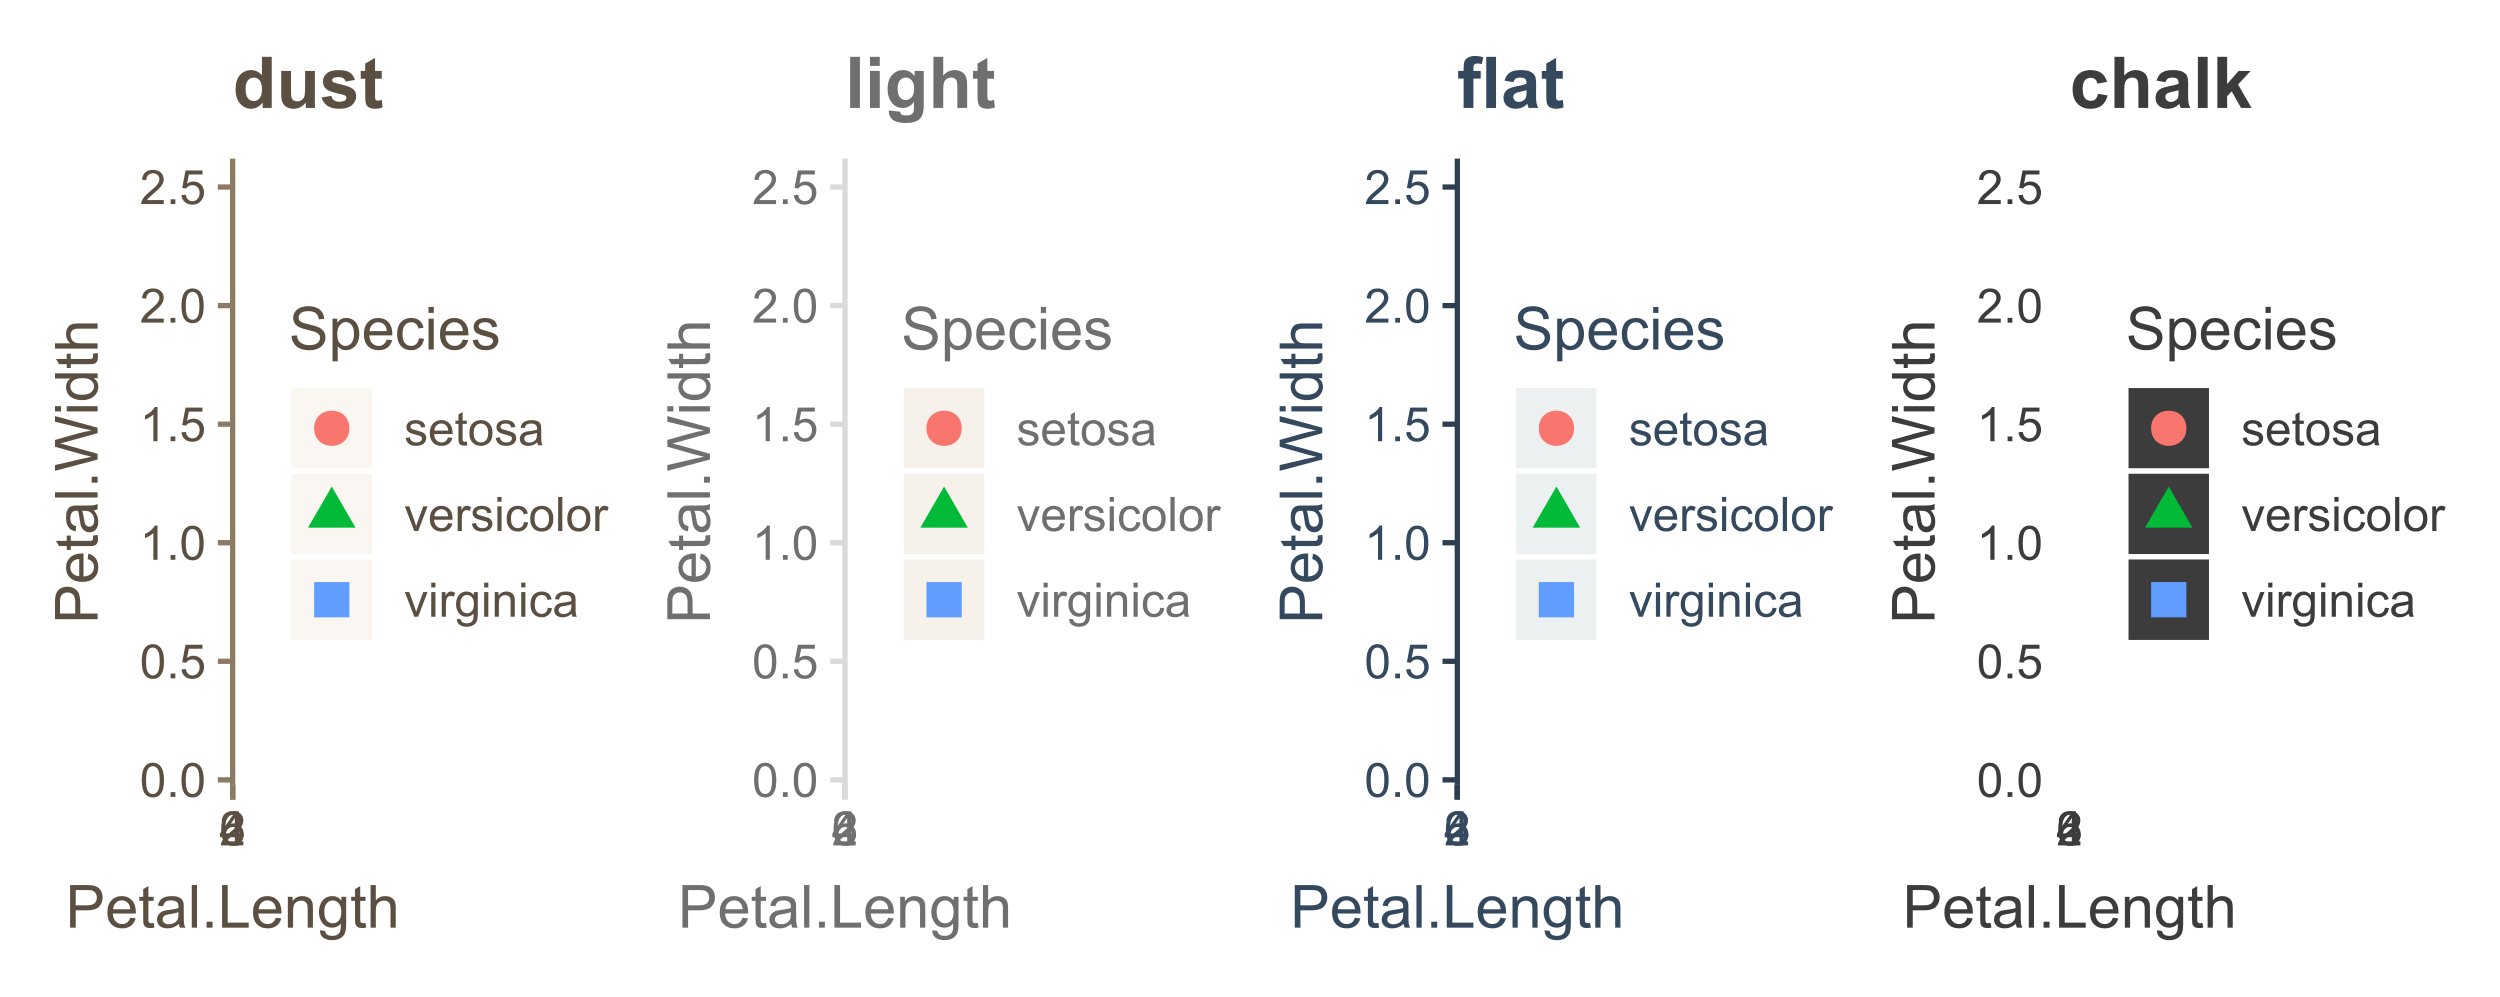<svg xmlns="http://www.w3.org/2000/svg" xmlns:xlink="http://www.w3.org/1999/xlink" width="672" height="268" version="1.1" viewBox="0 0 504 201"><defs><g><symbol id="glyph0-0" overflow="visible"><path style="stroke:none" d="M 1.199 0 L 1.199 -6 L 6 -6 L 6 0 Z M 1.352 -0.148 L 5.852 -0.148 L 5.852 -5.852 L 1.352 -5.852 Z M 1.352 -0.148"/></symbol><symbol id="glyph0-1" overflow="visible"><path style="stroke:none" d="M 0.398 -3.391 C 0.398 -4.199 0.48 -4.852 0.648 -5.352 C 0.812 -5.844 1.062 -6.227 1.395 -6.496 C 1.723 -6.762 2.137 -6.895 2.641 -6.898 C 3.004 -6.895 3.328 -6.82 3.609 -6.676 C 3.887 -6.523 4.113 -6.312 4.297 -6.035 C 4.477 -5.754 4.621 -5.41 4.723 -5.012 C 4.824 -4.605 4.875 -4.066 4.879 -3.391 C 4.875 -2.582 4.793 -1.93 4.629 -1.438 C 4.465 -0.938 4.215 -0.555 3.887 -0.289 C 3.555 -0.016 3.141 0.117 2.641 0.117 C 1.973 0.117 1.453 -0.117 1.078 -0.594 C 0.625 -1.164 0.398 -2.098 0.398 -3.391 Z M 1.266 -3.391 C 1.266 -2.258 1.395 -1.508 1.66 -1.137 C 1.922 -0.762 2.25 -0.574 2.641 -0.578 C 3.023 -0.574 3.348 -0.762 3.613 -1.141 C 3.875 -1.512 4.008 -2.262 4.012 -3.391 C 4.008 -4.52 3.875 -5.27 3.613 -5.645 C 3.348 -6.012 3.02 -6.199 2.629 -6.203 C 2.238 -6.199 1.93 -6.035 1.703 -5.711 C 1.41 -5.289 1.266 -4.516 1.266 -3.391 Z M 1.266 -3.391"/></symbol><symbol id="glyph0-2" overflow="visible"><path style="stroke:none" d="M 0.871 0 L 0.871 -0.961 L 1.832 -0.961 L 1.832 0 Z M 0.871 0"/></symbol><symbol id="glyph0-3" overflow="visible"><path style="stroke:none" d="M 0.398 -1.801 L 1.285 -1.875 C 1.348 -1.441 1.5 -1.117 1.742 -0.902 C 1.977 -0.684 2.266 -0.574 2.605 -0.578 C 3.008 -0.574 3.352 -0.727 3.637 -1.035 C 3.914 -1.34 4.055 -1.746 4.059 -2.254 C 4.055 -2.734 3.918 -3.113 3.652 -3.395 C 3.379 -3.668 3.027 -3.809 2.594 -3.812 C 2.316 -3.809 2.07 -3.746 1.855 -3.625 C 1.633 -3.5 1.461 -3.34 1.34 -3.145 L 0.547 -3.25 L 1.215 -6.777 L 4.633 -6.777 L 4.633 -5.973 L 1.891 -5.973 L 1.52 -4.125 C 1.926 -4.41 2.359 -4.551 2.816 -4.555 C 3.414 -4.551 3.922 -4.344 4.336 -3.93 C 4.746 -3.512 4.949 -2.977 4.953 -2.328 C 4.949 -1.703 4.77 -1.168 4.41 -0.719 C 3.969 -0.16 3.367 0.117 2.605 0.117 C 1.977 0.117 1.465 -0.055 1.074 -0.406 C 0.676 -0.754 0.453 -1.219 0.398 -1.801 Z M 0.398 -1.801"/></symbol><symbol id="glyph0-4" overflow="visible"><path style="stroke:none" d="M 3.578 0 L 2.734 0 L 2.734 -5.375 C 2.527 -5.18 2.262 -4.988 1.934 -4.793 C 1.602 -4.598 1.305 -4.453 1.047 -4.359 L 1.047 -5.176 C 1.516 -5.395 1.926 -5.664 2.281 -5.98 C 2.633 -6.293 2.883 -6.598 3.031 -6.898 L 3.578 -6.898 Z M 3.578 0"/></symbol><symbol id="glyph0-5" overflow="visible"><path style="stroke:none" d="M 4.832 -0.812 L 4.832 0 L 0.289 0 C 0.281 -0.203 0.316 -0.398 0.391 -0.586 C 0.504 -0.895 0.688 -1.199 0.945 -1.5 C 1.195 -1.797 1.562 -2.141 2.047 -2.539 C 2.789 -3.148 3.297 -3.637 3.562 -3.996 C 3.824 -4.352 3.953 -4.688 3.957 -5.012 C 3.953 -5.34 3.836 -5.621 3.598 -5.855 C 3.355 -6.082 3.043 -6.199 2.664 -6.203 C 2.254 -6.199 1.93 -6.078 1.688 -5.836 C 1.441 -5.59 1.316 -5.25 1.316 -4.824 L 0.449 -4.914 C 0.508 -5.559 0.73 -6.051 1.121 -6.391 C 1.504 -6.727 2.023 -6.895 2.68 -6.898 C 3.336 -6.895 3.859 -6.715 4.246 -6.352 C 4.629 -5.984 4.82 -5.531 4.824 -4.992 C 4.82 -4.715 4.766 -4.441 4.652 -4.18 C 4.539 -3.91 4.352 -3.633 4.094 -3.34 C 3.832 -3.047 3.398 -2.645 2.793 -2.133 C 2.285 -1.707 1.961 -1.418 1.816 -1.266 C 1.672 -1.113 1.551 -0.961 1.461 -0.812 Z M 4.832 -0.812"/></symbol><symbol id="glyph0-6" overflow="visible"><path style="stroke:none" d="M 3.102 0 L 3.102 -1.645 L 0.121 -1.645 L 0.121 -2.418 L 3.258 -6.871 L 3.945 -6.871 L 3.945 -2.418 L 4.875 -2.418 L 4.875 -1.645 L 3.945 -1.645 L 3.945 0 Z M 3.102 -2.418 L 3.102 -5.516 L 0.953 -2.418 Z M 3.102 -2.418"/></symbol><symbol id="glyph0-7" overflow="visible"><path style="stroke:none" d="M 4.777 -5.188 L 3.938 -5.125 C 3.859 -5.453 3.75 -5.691 3.617 -5.844 C 3.387 -6.082 3.105 -6.203 2.773 -6.207 C 2.5 -6.203 2.266 -6.129 2.066 -5.98 C 1.797 -5.785 1.586 -5.504 1.438 -5.133 C 1.281 -4.758 1.203 -4.227 1.199 -3.543 C 1.398 -3.852 1.648 -4.082 1.945 -4.23 C 2.238 -4.379 2.543 -4.453 2.867 -4.457 C 3.426 -4.453 3.906 -4.246 4.305 -3.836 C 4.699 -3.418 4.898 -2.883 4.898 -2.23 C 4.898 -1.797 4.805 -1.395 4.617 -1.027 C 4.43 -0.652 4.172 -0.371 3.852 -0.176 C 3.523 0.02 3.156 0.117 2.746 0.117 C 2.039 0.117 1.465 -0.141 1.023 -0.656 C 0.578 -1.172 0.355 -2.023 0.359 -3.215 C 0.355 -4.539 0.602 -5.504 1.098 -6.113 C 1.52 -6.633 2.098 -6.895 2.828 -6.898 C 3.363 -6.895 3.805 -6.746 4.152 -6.445 C 4.496 -6.141 4.703 -5.719 4.777 -5.188 Z M 1.332 -2.227 C 1.328 -1.934 1.391 -1.652 1.516 -1.391 C 1.637 -1.121 1.809 -0.922 2.035 -0.785 C 2.254 -0.645 2.488 -0.574 2.734 -0.578 C 3.086 -0.574 3.391 -0.719 3.648 -1.008 C 3.902 -1.293 4.031 -1.684 4.035 -2.18 C 4.031 -2.652 3.906 -3.023 3.656 -3.301 C 3.402 -3.57 3.082 -3.707 2.699 -3.711 C 2.316 -3.707 1.992 -3.57 1.73 -3.301 C 1.461 -3.023 1.328 -2.668 1.332 -2.227 Z M 1.332 -2.227"/></symbol><symbol id="glyph0-8" overflow="visible"><path style="stroke:none" d="M 0.297 -1.484 L 1.129 -1.617 C 1.172 -1.281 1.301 -1.023 1.52 -0.848 C 1.73 -0.668 2.031 -0.578 2.418 -0.582 C 2.805 -0.578 3.094 -0.656 3.281 -0.816 C 3.469 -0.973 3.562 -1.16 3.562 -1.375 C 3.562 -1.562 3.477 -1.711 3.312 -1.824 C 3.195 -1.895 2.91 -1.992 2.453 -2.109 C 1.832 -2.266 1.402 -2.398 1.164 -2.516 C 0.922 -2.625 0.742 -2.785 0.621 -2.988 C 0.496 -3.188 0.434 -3.41 0.438 -3.656 C 0.434 -3.875 0.484 -4.078 0.59 -4.27 C 0.688 -4.457 0.824 -4.613 1.004 -4.742 C 1.129 -4.836 1.309 -4.918 1.539 -4.988 C 1.762 -5.051 2.004 -5.086 2.27 -5.09 C 2.656 -5.086 3 -5.031 3.297 -4.922 C 3.59 -4.809 3.809 -4.656 3.953 -4.465 C 4.09 -4.27 4.188 -4.012 4.242 -3.695 L 3.418 -3.582 C 3.375 -3.832 3.266 -4.031 3.09 -4.18 C 2.906 -4.32 2.652 -4.395 2.328 -4.398 C 1.938 -4.395 1.664 -4.328 1.5 -4.203 C 1.332 -4.07 1.246 -3.922 1.25 -3.754 C 1.246 -3.641 1.281 -3.543 1.355 -3.461 C 1.418 -3.367 1.527 -3.293 1.68 -3.234 C 1.762 -3.203 2.008 -3.129 2.422 -3.02 C 3.016 -2.855 3.434 -2.727 3.672 -2.629 C 3.906 -2.523 4.09 -2.375 4.227 -2.184 C 4.359 -1.988 4.43 -1.746 4.43 -1.461 C 4.43 -1.176 4.348 -0.914 4.184 -0.668 C 4.02 -0.418 3.781 -0.223 3.473 -0.09 C 3.16 0.047 2.809 0.109 2.422 0.113 C 1.773 0.109 1.281 -0.02 0.945 -0.289 C 0.602 -0.555 0.387 -0.953 0.297 -1.484 Z M 0.297 -1.484"/></symbol><symbol id="glyph0-9" overflow="visible"><path style="stroke:none" d="M 4.039 -1.602 L 4.914 -1.496 C 4.773 -0.98 4.52 -0.586 4.148 -0.309 C 3.773 -0.027 3.297 0.109 2.723 0.113 C 1.992 0.109 1.414 -0.109 0.992 -0.559 C 0.562 -1.004 0.352 -1.633 0.352 -2.445 C 0.352 -3.281 0.566 -3.934 0.996 -4.395 C 1.426 -4.855 1.984 -5.086 2.676 -5.09 C 3.34 -5.086 3.883 -4.859 4.309 -4.41 C 4.727 -3.953 4.938 -3.316 4.941 -2.5 C 4.938 -2.445 4.938 -2.371 4.938 -2.273 L 1.223 -2.273 C 1.25 -1.727 1.406 -1.305 1.688 -1.016 C 1.965 -0.723 2.309 -0.578 2.727 -0.582 C 3.031 -0.578 3.297 -0.66 3.52 -0.824 C 3.734 -0.984 3.906 -1.242 4.039 -1.602 Z M 1.27 -2.969 L 4.051 -2.969 C 4.008 -3.383 3.902 -3.695 3.73 -3.91 C 3.461 -4.23 3.113 -4.395 2.688 -4.398 C 2.297 -4.395 1.969 -4.266 1.707 -4.008 C 1.441 -3.746 1.297 -3.398 1.27 -2.969 Z M 1.27 -2.969"/></symbol><symbol id="glyph0-10" overflow="visible"><path style="stroke:none" d="M 2.477 -0.754 L 2.598 -0.008 C 2.355 0.043 2.145 0.062 1.961 0.066 C 1.652 0.062 1.414 0.02 1.246 -0.078 C 1.074 -0.172 0.957 -0.301 0.891 -0.461 C 0.82 -0.617 0.785 -0.949 0.789 -1.457 L 0.789 -4.32 L 0.168 -4.32 L 0.168 -4.977 L 0.789 -4.977 L 0.789 -6.211 L 1.625 -6.719 L 1.625 -4.977 L 2.477 -4.977 L 2.477 -4.32 L 1.625 -4.32 L 1.625 -1.41 C 1.621 -1.168 1.637 -1.012 1.668 -0.945 C 1.695 -0.875 1.746 -0.82 1.816 -0.781 C 1.883 -0.738 1.977 -0.719 2.105 -0.723 C 2.195 -0.719 2.32 -0.73 2.477 -0.754 Z M 2.477 -0.754"/></symbol><symbol id="glyph0-11" overflow="visible"><path style="stroke:none" d="M 0.32 -2.488 C 0.316 -3.406 0.57 -4.09 1.086 -4.539 C 1.512 -4.902 2.035 -5.086 2.652 -5.09 C 3.336 -5.086 3.895 -4.863 4.332 -4.418 C 4.762 -3.969 4.98 -3.348 4.984 -2.559 C 4.98 -1.914 4.883 -1.41 4.695 -1.047 C 4.5 -0.676 4.223 -0.391 3.855 -0.191 C 3.488 0.012 3.086 0.109 2.652 0.113 C 1.953 0.109 1.391 -0.109 0.965 -0.555 C 0.531 -1 0.316 -1.645 0.32 -2.488 Z M 1.188 -2.488 C 1.184 -1.848 1.32 -1.371 1.602 -1.055 C 1.875 -0.738 2.227 -0.578 2.652 -0.582 C 3.07 -0.578 3.418 -0.738 3.699 -1.059 C 3.973 -1.375 4.113 -1.859 4.117 -2.516 C 4.113 -3.129 3.973 -3.598 3.695 -3.914 C 3.414 -4.23 3.066 -4.387 2.652 -4.391 C 2.227 -4.387 1.875 -4.23 1.602 -3.918 C 1.32 -3.602 1.184 -3.125 1.188 -2.488 Z M 1.188 -2.488"/></symbol><symbol id="glyph0-12" overflow="visible"><path style="stroke:none" d="M 3.883 -0.613 C 3.566 -0.344 3.266 -0.156 2.98 -0.051 C 2.688 0.059 2.375 0.109 2.047 0.113 C 1.496 0.109 1.078 -0.02 0.785 -0.285 C 0.492 -0.551 0.344 -0.895 0.348 -1.312 C 0.344 -1.555 0.398 -1.777 0.512 -1.98 C 0.621 -2.18 0.77 -2.34 0.949 -2.465 C 1.129 -2.586 1.328 -2.68 1.555 -2.742 C 1.719 -2.785 1.969 -2.824 2.305 -2.867 C 2.984 -2.945 3.488 -3.043 3.812 -3.16 C 3.812 -3.27 3.812 -3.344 3.816 -3.379 C 3.812 -3.719 3.734 -3.961 3.578 -4.105 C 3.359 -4.293 3.039 -4.387 2.617 -4.391 C 2.215 -4.387 1.922 -4.32 1.734 -4.184 C 1.547 -4.043 1.406 -3.797 1.316 -3.445 L 0.492 -3.559 C 0.566 -3.906 0.688 -4.191 0.863 -4.41 C 1.031 -4.625 1.281 -4.793 1.605 -4.914 C 1.93 -5.027 2.305 -5.086 2.738 -5.09 C 3.16 -5.086 3.508 -5.035 3.773 -4.938 C 4.039 -4.836 4.234 -4.711 4.359 -4.562 C 4.484 -4.41 4.57 -4.219 4.621 -3.988 C 4.648 -3.844 4.664 -3.586 4.664 -3.211 L 4.664 -2.086 C 4.664 -1.301 4.68 -0.805 4.719 -0.598 C 4.75 -0.387 4.82 -0.188 4.93 0 L 4.051 0 C 3.957 -0.172 3.902 -0.375 3.883 -0.613 Z M 3.812 -2.5 C 3.504 -2.371 3.043 -2.266 2.434 -2.18 C 2.082 -2.129 1.836 -2.07 1.695 -2.012 C 1.547 -1.945 1.438 -1.855 1.363 -1.734 C 1.281 -1.613 1.242 -1.48 1.246 -1.336 C 1.242 -1.109 1.328 -0.922 1.5 -0.773 C 1.672 -0.621 1.922 -0.543 2.25 -0.547 C 2.574 -0.543 2.863 -0.617 3.117 -0.762 C 3.367 -0.902 3.551 -1.094 3.676 -1.344 C 3.762 -1.531 3.809 -1.812 3.812 -2.188 Z M 3.812 -2.5"/></symbol><symbol id="glyph0-13" overflow="visible"><path style="stroke:none" d="M 2.016 0 L 0.121 -4.977 L 1.012 -4.977 L 2.082 -1.996 C 2.191 -1.672 2.297 -1.336 2.398 -0.992 C 2.469 -1.25 2.574 -1.566 2.715 -1.941 L 3.82 -4.977 L 4.688 -4.977 L 2.805 0 Z M 2.016 0"/></symbol><symbol id="glyph0-14" overflow="visible"><path style="stroke:none" d="M 0.625 0 L 0.625 -4.977 L 1.383 -4.977 L 1.383 -4.223 C 1.574 -4.574 1.75 -4.809 1.918 -4.922 C 2.078 -5.031 2.262 -5.086 2.461 -5.09 C 2.742 -5.086 3.031 -4.996 3.328 -4.82 L 3.039 -4.035 C 2.828 -4.156 2.621 -4.219 2.418 -4.219 C 2.23 -4.219 2.066 -4.16 1.922 -4.051 C 1.773 -3.938 1.668 -3.785 1.609 -3.59 C 1.512 -3.289 1.465 -2.961 1.469 -2.605 L 1.469 0 Z M 0.625 0"/></symbol><symbol id="glyph0-15" overflow="visible"><path style="stroke:none" d="M 0.637 -5.902 L 0.637 -6.871 L 1.48 -6.871 L 1.48 -5.902 Z M 0.637 0 L 0.637 -4.977 L 1.48 -4.977 L 1.48 0 Z M 0.637 0"/></symbol><symbol id="glyph0-16" overflow="visible"><path style="stroke:none" d="M 3.883 -1.824 L 4.711 -1.715 C 4.617 -1.141 4.383 -0.691 4.012 -0.371 C 3.637 -0.047 3.18 0.109 2.641 0.113 C 1.957 0.109 1.41 -0.109 0.996 -0.555 C 0.582 -0.996 0.375 -1.633 0.375 -2.469 C 0.375 -3.004 0.461 -3.477 0.641 -3.879 C 0.816 -4.281 1.09 -4.582 1.453 -4.785 C 1.816 -4.984 2.211 -5.086 2.645 -5.09 C 3.18 -5.086 3.621 -4.949 3.969 -4.68 C 4.309 -4.402 4.531 -4.016 4.633 -3.516 L 3.812 -3.391 C 3.73 -3.723 3.59 -3.973 3.395 -4.145 C 3.191 -4.309 2.953 -4.395 2.676 -4.398 C 2.25 -4.395 1.906 -4.242 1.641 -3.941 C 1.375 -3.633 1.242 -3.148 1.242 -2.492 C 1.242 -1.82 1.367 -1.336 1.625 -1.035 C 1.879 -0.73 2.215 -0.578 2.629 -0.582 C 2.957 -0.578 3.234 -0.68 3.457 -0.887 C 3.68 -1.086 3.82 -1.398 3.883 -1.824 Z M 3.883 -1.824"/></symbol><symbol id="glyph0-17" overflow="visible"><path style="stroke:none" d="M 0.613 0 L 0.613 -6.871 L 1.457 -6.871 L 1.457 0 Z M 0.613 0"/></symbol><symbol id="glyph0-18" overflow="visible"><path style="stroke:none" d="M 0.477 0.414 L 1.297 0.535 C 1.328 0.785 1.426 0.969 1.586 1.086 C 1.793 1.238 2.078 1.316 2.441 1.32 C 2.828 1.316 3.129 1.238 3.344 1.086 C 3.555 0.926 3.699 0.707 3.777 0.43 C 3.82 0.254 3.84 -0.102 3.84 -0.652 C 3.465 -0.215 3.008 0 2.461 0 C 1.773 0 1.242 -0.246 0.871 -0.738 C 0.492 -1.23 0.305 -1.82 0.309 -2.516 C 0.305 -2.988 0.391 -3.43 0.566 -3.832 C 0.734 -4.23 0.984 -4.539 1.312 -4.762 C 1.641 -4.977 2.023 -5.086 2.465 -5.09 C 3.051 -5.086 3.535 -4.848 3.918 -4.379 L 3.918 -4.977 L 4.695 -4.977 L 4.695 -0.676 C 4.691 0.102 4.613 0.648 4.457 0.973 C 4.297 1.293 4.047 1.547 3.707 1.738 C 3.363 1.922 2.941 2.016 2.445 2.02 C 1.848 2.016 1.371 1.883 1.008 1.617 C 0.641 1.352 0.461 0.949 0.477 0.414 Z M 1.176 -2.578 C 1.172 -1.922 1.301 -1.445 1.562 -1.148 C 1.82 -0.848 2.145 -0.695 2.539 -0.699 C 2.922 -0.695 3.25 -0.844 3.516 -1.145 C 3.777 -1.441 3.906 -1.91 3.91 -2.551 C 3.906 -3.156 3.773 -3.617 3.504 -3.926 C 3.23 -4.234 2.902 -4.387 2.527 -4.391 C 2.148 -4.387 1.832 -4.234 1.57 -3.934 C 1.305 -3.625 1.172 -3.176 1.176 -2.578 Z M 1.176 -2.578"/></symbol><symbol id="glyph0-19" overflow="visible"><path style="stroke:none" d="M 0.633 0 L 0.633 -4.977 L 1.391 -4.977 L 1.391 -4.27 C 1.754 -4.812 2.285 -5.086 2.977 -5.09 C 3.273 -5.086 3.547 -5.031 3.801 -4.926 C 4.051 -4.816 4.238 -4.676 4.367 -4.504 C 4.488 -4.328 4.578 -4.121 4.633 -3.883 C 4.66 -3.723 4.676 -3.449 4.68 -3.062 L 4.68 0 L 3.836 0 L 3.836 -3.027 C 3.832 -3.367 3.797 -3.625 3.734 -3.797 C 3.664 -3.969 3.551 -4.105 3.387 -4.207 C 3.219 -4.309 3.02 -4.359 2.797 -4.359 C 2.434 -4.359 2.125 -4.242 1.867 -4.016 C 1.605 -3.785 1.477 -3.355 1.477 -2.719 L 1.477 0 Z M 0.633 0"/></symbol><symbol id="glyph1-0" overflow="visible"><path style="stroke:none" d="M 1.5 0 L 1.5 -7.5 L 7.5 -7.5 L 7.5 0 Z M 1.688 -0.188 L 7.312 -0.188 L 7.312 -7.312 L 1.688 -7.312 Z M 1.688 -0.188"/></symbol><symbol id="glyph1-1" overflow="visible"><path style="stroke:none" d="M 0.926 0 L 0.926 -8.59 L 4.164 -8.59 C 4.734 -8.59 5.172 -8.562 5.473 -8.508 C 5.895 -8.438 6.246 -8.301 6.531 -8.105 C 6.816 -7.906 7.047 -7.633 7.223 -7.277 C 7.395 -6.918 7.48 -6.527 7.484 -6.105 C 7.48 -5.371 7.25 -4.75 6.785 -4.25 C 6.316 -3.742 5.477 -3.492 4.266 -3.492 L 2.062 -3.492 L 2.062 0 Z M 2.062 -4.508 L 4.281 -4.508 C 5.012 -4.504 5.535 -4.641 5.848 -4.918 C 6.156 -5.188 6.309 -5.574 6.312 -6.07 C 6.309 -6.43 6.219 -6.734 6.039 -6.992 C 5.855 -7.242 5.617 -7.414 5.32 -7.5 C 5.125 -7.551 4.77 -7.574 4.258 -7.578 L 2.062 -7.578 Z M 2.062 -4.508"/></symbol><symbol id="glyph1-2" overflow="visible"><path style="stroke:none" d="M 5.051 -2.004 L 6.141 -1.867 C 5.969 -1.23 5.648 -0.738 5.184 -0.387 C 4.719 -0.035 4.125 0.141 3.406 0.141 C 2.492 0.141 1.77 -0.137 1.238 -0.699 C 0.699 -1.254 0.434 -2.043 0.438 -3.059 C 0.434 -4.105 0.703 -4.918 1.246 -5.496 C 1.781 -6.074 2.48 -6.363 3.344 -6.363 C 4.176 -6.363 4.855 -6.078 5.383 -5.512 C 5.91 -4.945 6.176 -4.148 6.176 -3.125 C 6.176 -3.059 6.172 -2.965 6.172 -2.844 L 1.531 -2.844 C 1.562 -2.156 1.758 -1.633 2.109 -1.27 C 2.457 -0.906 2.891 -0.727 3.41 -0.727 C 3.797 -0.727 4.125 -0.828 4.402 -1.031 C 4.672 -1.234 4.891 -1.559 5.051 -2.004 Z M 1.586 -3.711 L 5.062 -3.711 C 5.016 -4.227 4.883 -4.621 4.664 -4.887 C 4.328 -5.293 3.891 -5.496 3.359 -5.496 C 2.871 -5.496 2.465 -5.332 2.137 -5.008 C 1.805 -4.684 1.621 -4.25 1.586 -3.711 Z M 1.586 -3.711"/></symbol><symbol id="glyph1-3" overflow="visible"><path style="stroke:none" d="M 3.094 -0.945 L 3.246 -0.012 C 2.949 0.051 2.684 0.082 2.449 0.082 C 2.066 0.082 1.77 0.023 1.559 -0.098 C 1.348 -0.219 1.199 -0.379 1.113 -0.578 C 1.027 -0.773 0.984 -1.188 0.984 -1.82 L 0.984 -5.402 L 0.211 -5.402 L 0.211 -6.223 L 0.984 -6.223 L 0.984 -7.766 L 2.031 -8.398 L 2.031 -6.223 L 3.094 -6.223 L 3.094 -5.402 L 2.031 -5.402 L 2.031 -1.766 C 2.027 -1.461 2.047 -1.27 2.086 -1.184 C 2.125 -1.098 2.184 -1.027 2.27 -0.977 C 2.352 -0.926 2.473 -0.902 2.633 -0.902 C 2.742 -0.902 2.898 -0.914 3.094 -0.945 Z M 3.094 -0.945"/></symbol><symbol id="glyph1-4" overflow="visible"><path style="stroke:none" d="M 4.852 -0.766 C 4.461 -0.434 4.082 -0.199 3.723 -0.062 C 3.355 0.074 2.969 0.141 2.562 0.141 C 1.875 0.141 1.352 -0.023 0.984 -0.359 C 0.617 -0.688 0.434 -1.117 0.434 -1.641 C 0.434 -1.945 0.5 -2.223 0.641 -2.473 C 0.777 -2.723 0.961 -2.926 1.188 -3.082 C 1.41 -3.234 1.664 -3.348 1.945 -3.43 C 2.152 -3.477 2.465 -3.531 2.883 -3.586 C 3.734 -3.688 4.359 -3.809 4.766 -3.949 C 4.766 -4.09 4.77 -4.18 4.77 -4.227 C 4.77 -4.648 4.668 -4.953 4.469 -5.133 C 4.199 -5.371 3.801 -5.488 3.27 -5.492 C 2.77 -5.488 2.402 -5.402 2.168 -5.23 C 1.934 -5.055 1.758 -4.746 1.648 -4.305 L 0.617 -4.445 C 0.707 -4.887 0.863 -5.242 1.078 -5.516 C 1.289 -5.781 1.598 -5.992 2.008 -6.141 C 2.41 -6.289 2.883 -6.363 3.422 -6.363 C 3.953 -6.363 4.383 -6.301 4.715 -6.176 C 5.047 -6.051 5.293 -5.891 5.449 -5.703 C 5.605 -5.512 5.715 -5.273 5.777 -4.984 C 5.809 -4.805 5.824 -4.48 5.828 -4.016 L 5.828 -2.609 C 5.824 -1.625 5.848 -1.004 5.895 -0.746 C 5.941 -0.484 6.031 -0.238 6.164 0 L 5.062 0 C 4.953 -0.219 4.883 -0.473 4.852 -0.766 Z M 4.766 -3.125 C 4.375 -2.965 3.801 -2.832 3.039 -2.727 C 2.605 -2.66 2.301 -2.59 2.121 -2.516 C 1.941 -2.434 1.801 -2.32 1.703 -2.172 C 1.605 -2.02 1.559 -1.852 1.559 -1.672 C 1.559 -1.387 1.664 -1.152 1.875 -0.969 C 2.086 -0.777 2.398 -0.684 2.812 -0.688 C 3.219 -0.684 3.578 -0.773 3.895 -0.953 C 4.211 -1.129 4.445 -1.371 4.594 -1.68 C 4.707 -1.918 4.762 -2.27 4.766 -2.734 Z M 4.766 -3.125"/></symbol><symbol id="glyph1-5" overflow="visible"><path style="stroke:none" d="M 0.766 0 L 0.766 -8.59 L 1.82 -8.59 L 1.82 0 Z M 0.766 0"/></symbol><symbol id="glyph1-6" overflow="visible"><path style="stroke:none" d="M 1.09 0 L 1.09 -1.203 L 2.289 -1.203 L 2.289 0 Z M 1.09 0"/></symbol><symbol id="glyph1-7" overflow="visible"><path style="stroke:none" d="M 0.879 0 L 0.879 -8.59 L 2.016 -8.59 L 2.016 -1.016 L 6.246 -1.016 L 6.246 0 Z M 0.879 0"/></symbol><symbol id="glyph1-8" overflow="visible"><path style="stroke:none" d="M 0.789 0 L 0.789 -6.223 L 1.742 -6.223 L 1.742 -5.336 C 2.195 -6.02 2.855 -6.363 3.719 -6.363 C 4.09 -6.363 4.434 -6.293 4.754 -6.16 C 5.066 -6.023 5.305 -5.848 5.461 -5.633 C 5.617 -5.41 5.727 -5.152 5.789 -4.852 C 5.828 -4.656 5.848 -4.312 5.848 -3.828 L 5.848 0 L 4.793 0 L 4.793 -3.785 C 4.793 -4.215 4.75 -4.535 4.668 -4.75 C 4.586 -4.961 4.441 -5.129 4.234 -5.258 C 4.023 -5.383 3.777 -5.449 3.5 -5.449 C 3.047 -5.449 2.66 -5.305 2.332 -5.02 C 2.004 -4.734 1.84 -4.195 1.844 -3.398 L 1.844 0 Z M 0.789 0"/></symbol><symbol id="glyph1-9" overflow="visible"><path style="stroke:none" d="M 0.598 0.516 L 1.625 0.668 C 1.664 0.98 1.785 1.211 1.98 1.359 C 2.242 1.555 2.598 1.652 3.055 1.652 C 3.539 1.652 3.918 1.555 4.184 1.359 C 4.449 1.164 4.629 0.891 4.723 0.539 C 4.777 0.324 4.801 -0.125 4.797 -0.812 C 4.336 -0.27 3.762 0 3.078 0 C 2.219 0 1.559 -0.309 1.09 -0.926 C 0.621 -1.543 0.387 -2.281 0.387 -3.148 C 0.387 -3.738 0.492 -4.285 0.707 -4.789 C 0.922 -5.289 1.234 -5.68 1.645 -5.953 C 2.051 -6.227 2.531 -6.363 3.082 -6.363 C 3.816 -6.363 4.422 -6.066 4.898 -5.473 L 4.898 -6.223 L 5.871 -6.223 L 5.871 -0.844 C 5.871 0.125 5.77 0.809 5.574 1.215 C 5.375 1.613 5.062 1.934 4.637 2.172 C 4.207 2.402 3.684 2.52 3.059 2.523 C 2.316 2.52 1.715 2.352 1.258 2.023 C 0.801 1.688 0.582 1.188 0.598 0.516 Z M 1.469 -3.223 C 1.465 -2.406 1.629 -1.809 1.957 -1.438 C 2.281 -1.059 2.688 -0.871 3.176 -0.875 C 3.66 -0.871 4.066 -1.059 4.395 -1.434 C 4.723 -1.805 4.887 -2.391 4.887 -3.188 C 4.887 -3.945 4.715 -4.52 4.379 -4.91 C 4.039 -5.297 3.633 -5.488 3.156 -5.492 C 2.684 -5.488 2.285 -5.297 1.961 -4.918 C 1.629 -4.535 1.465 -3.973 1.469 -3.223 Z M 1.469 -3.223"/></symbol><symbol id="glyph1-10" overflow="visible"><path style="stroke:none" d="M 0.789 0 L 0.789 -8.59 L 1.844 -8.59 L 1.844 -5.508 C 2.336 -6.078 2.957 -6.363 3.711 -6.363 C 4.164 -6.363 4.566 -6.27 4.91 -6.09 C 5.25 -5.906 5.492 -5.656 5.641 -5.34 C 5.785 -5.016 5.859 -4.551 5.859 -3.945 L 5.859 0 L 4.805 0 L 4.805 -3.945 C 4.805 -4.469 4.688 -4.852 4.461 -5.094 C 4.227 -5.328 3.906 -5.449 3.492 -5.453 C 3.18 -5.449 2.883 -5.367 2.609 -5.211 C 2.328 -5.047 2.133 -4.828 2.02 -4.551 C 1.898 -4.273 1.84 -3.891 1.844 -3.406 L 1.844 0 Z M 0.789 0"/></symbol><symbol id="glyph1-11" overflow="visible"><path style="stroke:none" d="M 0.539 -2.758 L 1.609 -2.852 C 1.66 -2.422 1.777 -2.07 1.965 -1.797 C 2.145 -1.52 2.434 -1.297 2.828 -1.129 C 3.215 -0.957 3.656 -0.871 4.148 -0.875 C 4.578 -0.871 4.961 -0.938 5.297 -1.066 C 5.629 -1.191 5.875 -1.367 6.039 -1.594 C 6.199 -1.82 6.281 -2.066 6.281 -2.332 C 6.281 -2.598 6.203 -2.832 6.047 -3.035 C 5.891 -3.238 5.633 -3.406 5.273 -3.547 C 5.043 -3.633 4.531 -3.773 3.746 -3.965 C 2.953 -4.152 2.402 -4.332 2.086 -4.5 C 1.672 -4.711 1.363 -4.977 1.168 -5.297 C 0.965 -5.617 0.867 -5.973 0.867 -6.367 C 0.867 -6.801 0.988 -7.207 1.234 -7.582 C 1.48 -7.957 1.84 -8.242 2.312 -8.441 C 2.785 -8.633 3.312 -8.73 3.891 -8.734 C 4.523 -8.73 5.082 -8.629 5.574 -8.426 C 6.059 -8.223 6.434 -7.922 6.695 -7.523 C 6.957 -7.125 7.098 -6.672 7.117 -6.172 L 6.031 -6.086 C 5.969 -6.629 5.77 -7.039 5.434 -7.316 C 5.094 -7.594 4.598 -7.734 3.938 -7.734 C 3.25 -7.734 2.746 -7.605 2.434 -7.355 C 2.113 -7.098 1.957 -6.797 1.961 -6.445 C 1.957 -6.137 2.07 -5.883 2.297 -5.684 C 2.516 -5.48 3.086 -5.273 4.012 -5.07 C 4.934 -4.859 5.566 -4.68 5.914 -4.523 C 6.41 -4.293 6.781 -4 7.02 -3.648 C 7.254 -3.293 7.371 -2.887 7.375 -2.426 C 7.371 -1.969 7.242 -1.535 6.984 -1.133 C 6.723 -0.727 6.344 -0.414 5.855 -0.188 C 5.363 0.035 4.812 0.145 4.203 0.148 C 3.422 0.145 2.77 0.035 2.246 -0.191 C 1.719 -0.414 1.309 -0.754 1.012 -1.215 C 0.711 -1.668 0.555 -2.184 0.539 -2.758 Z M 0.539 -2.758"/></symbol><symbol id="glyph1-12" overflow="visible"><path style="stroke:none" d="M 0.789 2.383 L 0.789 -6.223 L 1.75 -6.223 L 1.75 -5.414 C 1.977 -5.73 2.234 -5.965 2.52 -6.125 C 2.801 -6.281 3.145 -6.363 3.555 -6.363 C 4.082 -6.363 4.551 -6.227 4.961 -5.953 C 5.363 -5.68 5.672 -5.293 5.883 -4.793 C 6.09 -4.293 6.191 -3.746 6.195 -3.156 C 6.191 -2.52 6.078 -1.945 5.852 -1.438 C 5.621 -0.922 5.289 -0.531 4.855 -0.266 C 4.418 0.008 3.961 0.141 3.48 0.141 C 3.129 0.141 2.812 0.066 2.535 -0.082 C 2.254 -0.23 2.023 -0.418 1.844 -0.645 L 1.844 2.383 Z M 1.746 -3.078 C 1.746 -2.273 1.906 -1.684 2.23 -1.301 C 2.555 -0.918 2.949 -0.727 3.41 -0.727 C 3.879 -0.727 4.277 -0.922 4.613 -1.32 C 4.945 -1.711 5.113 -2.328 5.117 -3.164 C 5.113 -3.953 4.949 -4.547 4.625 -4.945 C 4.297 -5.34 3.91 -5.535 3.457 -5.539 C 3.004 -5.535 2.605 -5.324 2.262 -4.906 C 1.918 -4.484 1.746 -3.875 1.746 -3.078 Z M 1.746 -3.078"/></symbol><symbol id="glyph1-13" overflow="visible"><path style="stroke:none" d="M 4.852 -2.281 L 5.891 -2.145 C 5.773 -1.426 5.484 -0.863 5.02 -0.465 C 4.551 -0.059 3.977 0.141 3.297 0.141 C 2.445 0.141 1.762 -0.137 1.246 -0.695 C 0.727 -1.25 0.469 -2.047 0.469 -3.086 C 0.469 -3.754 0.578 -4.344 0.801 -4.852 C 1.023 -5.355 1.363 -5.73 1.816 -5.984 C 2.27 -6.234 2.766 -6.363 3.305 -6.363 C 3.98 -6.363 4.531 -6.191 4.965 -5.848 C 5.391 -5.504 5.668 -5.02 5.789 -4.395 L 4.766 -4.234 C 4.664 -4.652 4.492 -4.969 4.246 -5.18 C 3.996 -5.391 3.695 -5.496 3.344 -5.496 C 2.809 -5.496 2.379 -5.305 2.051 -4.922 C 1.719 -4.539 1.551 -3.938 1.555 -3.117 C 1.551 -2.281 1.711 -1.672 2.035 -1.293 C 2.352 -0.914 2.77 -0.727 3.289 -0.727 C 3.695 -0.727 4.043 -0.852 4.324 -1.105 C 4.602 -1.359 4.777 -1.75 4.852 -2.281 Z M 4.852 -2.281"/></symbol><symbol id="glyph1-14" overflow="visible"><path style="stroke:none" d="M 0.797 -7.375 L 0.797 -8.59 L 1.852 -8.59 L 1.852 -7.375 Z M 0.797 0 L 0.797 -6.223 L 1.852 -6.223 L 1.852 0 Z M 0.797 0"/></symbol><symbol id="glyph1-15" overflow="visible"><path style="stroke:none" d="M 0.367 -1.859 L 1.414 -2.023 C 1.469 -1.602 1.633 -1.281 1.902 -1.059 C 2.168 -0.836 2.543 -0.727 3.023 -0.727 C 3.508 -0.727 3.867 -0.824 4.102 -1.023 C 4.336 -1.219 4.453 -1.449 4.453 -1.719 C 4.453 -1.953 4.348 -2.141 4.141 -2.281 C 3.996 -2.371 3.637 -2.492 3.062 -2.637 C 2.289 -2.832 1.754 -3 1.457 -3.145 C 1.156 -3.285 0.93 -3.48 0.777 -3.734 C 0.621 -3.984 0.543 -4.266 0.547 -4.57 C 0.543 -4.844 0.605 -5.098 0.734 -5.34 C 0.859 -5.574 1.035 -5.773 1.254 -5.93 C 1.418 -6.047 1.641 -6.148 1.926 -6.234 C 2.207 -6.32 2.512 -6.363 2.836 -6.363 C 3.324 -6.363 3.75 -6.293 4.121 -6.152 C 4.488 -6.012 4.762 -5.82 4.938 -5.578 C 5.113 -5.336 5.234 -5.016 5.305 -4.617 L 4.273 -4.477 C 4.223 -4.797 4.086 -5.047 3.863 -5.227 C 3.637 -5.406 3.32 -5.496 2.914 -5.496 C 2.426 -5.496 2.082 -5.414 1.875 -5.254 C 1.664 -5.094 1.559 -4.906 1.562 -4.695 C 1.559 -4.555 1.602 -4.434 1.695 -4.324 C 1.773 -4.211 1.91 -4.117 2.098 -4.043 C 2.203 -4.004 2.512 -3.914 3.031 -3.773 C 3.773 -3.574 4.293 -3.41 4.59 -3.285 C 4.879 -3.156 5.113 -2.973 5.285 -2.73 C 5.453 -2.488 5.535 -2.188 5.539 -1.828 C 5.535 -1.477 5.434 -1.145 5.23 -0.832 C 5.023 -0.52 4.727 -0.277 4.34 -0.113 C 3.953 0.059 3.516 0.141 3.031 0.141 C 2.219 0.141 1.602 -0.027 1.18 -0.363 C 0.754 -0.699 0.484 -1.195 0.367 -1.859 Z M 0.367 -1.859"/></symbol><symbol id="glyph2-0" overflow="visible"><path style="stroke:none" d="M 0 -1.5 L -7.5 -1.5 L -7.5 -7.5 L 0 -7.5 Z M -0.188 -1.688 L -0.188 -7.312 L -7.312 -7.312 L -7.312 -1.688 Z M -0.188 -1.688"/></symbol><symbol id="glyph2-1" overflow="visible"><path style="stroke:none" d="M 0 -0.926 L -8.59 -0.926 L -8.59 -4.168 C -8.59 -4.734 -8.562 -5.172 -8.508 -5.473 C -8.438 -5.895 -8.301 -6.246 -8.105 -6.531 C -7.906 -6.816 -7.633 -7.047 -7.277 -7.223 C -6.918 -7.395 -6.527 -7.48 -6.105 -7.484 C -5.371 -7.48 -4.75 -7.25 -4.25 -6.785 C -3.742 -6.316 -3.492 -5.477 -3.492 -4.266 L -3.492 -2.062 L 0 -2.062 Z M -4.508 -2.062 L -4.508 -4.281 C -4.504 -5.012 -4.641 -5.535 -4.918 -5.848 C -5.188 -6.156 -5.574 -6.309 -6.07 -6.312 C -6.43 -6.309 -6.734 -6.219 -6.992 -6.039 C -7.242 -5.855 -7.414 -5.617 -7.5 -5.32 C -7.551 -5.129 -7.574 -4.773 -7.578 -4.262 L -7.578 -2.062 Z M -4.508 -2.062"/></symbol><symbol id="glyph2-2" overflow="visible"><path style="stroke:none" d="M -2.004 -5.051 L -1.867 -6.141 C -1.23 -5.969 -0.738 -5.648 -0.387 -5.184 C -0.035 -4.719 0.141 -4.125 0.141 -3.406 C 0.141 -2.492 -0.137 -1.77 -0.699 -1.238 C -1.254 -0.703 -2.043 -0.438 -3.059 -0.441 C -4.105 -0.438 -4.918 -0.707 -5.496 -1.25 C -6.074 -1.785 -6.363 -2.484 -6.363 -3.348 C -6.363 -4.176 -6.078 -4.855 -5.512 -5.383 C -4.945 -5.91 -4.148 -6.176 -3.121 -6.176 C -3.055 -6.176 -2.961 -6.172 -2.84 -6.172 L -2.844 -1.531 C -2.156 -1.566 -1.633 -1.762 -1.27 -2.109 C -0.906 -2.457 -0.727 -2.891 -0.727 -3.41 C -0.727 -3.797 -0.828 -4.125 -1.031 -4.402 C -1.234 -4.672 -1.559 -4.891 -2.004 -5.051 Z M -3.711 -1.59 L -3.707 -5.062 C -4.227 -5.016 -4.621 -4.883 -4.887 -4.664 C -5.293 -4.328 -5.496 -3.891 -5.496 -3.359 C -5.496 -2.871 -5.332 -2.465 -5.008 -2.137 C -4.684 -1.805 -4.25 -1.621 -3.711 -1.59 Z M -3.711 -1.59"/></symbol><symbol id="glyph2-3" overflow="visible"><path style="stroke:none" d="M -0.941 -3.094 L -0.012 -3.246 C 0.051 -2.949 0.082 -2.684 0.082 -2.449 C 0.082 -2.066 0.023 -1.77 -0.098 -1.559 C -0.219 -1.348 -0.379 -1.199 -0.574 -1.113 C -0.77 -1.027 -1.184 -0.984 -1.82 -0.984 L -5.402 -0.984 L -5.402 -0.211 L -6.223 -0.211 L -6.223 -0.984 L -7.766 -0.984 L -8.398 -2.035 L -6.223 -2.035 L -6.223 -3.094 L -5.402 -3.094 L -5.402 -2.035 L -1.762 -2.031 C -1.461 -2.027 -1.27 -2.047 -1.184 -2.086 C -1.098 -2.125 -1.027 -2.184 -0.977 -2.27 C -0.926 -2.352 -0.902 -2.473 -0.902 -2.633 C -0.902 -2.742 -0.914 -2.898 -0.941 -3.094 Z M -0.941 -3.094"/></symbol><symbol id="glyph2-4" overflow="visible"><path style="stroke:none" d="M -0.766 -4.852 C -0.434 -4.461 -0.199 -4.082 -0.062 -3.723 C 0.074 -3.355 0.141 -2.969 0.141 -2.562 C 0.141 -1.875 -0.023 -1.352 -0.359 -0.984 C -0.688 -0.617 -1.117 -0.434 -1.641 -0.434 C -1.945 -0.434 -2.223 -0.5 -2.473 -0.641 C -2.723 -0.777 -2.926 -0.961 -3.082 -1.188 C -3.234 -1.41 -3.348 -1.664 -3.43 -1.945 C -3.477 -2.152 -3.531 -2.465 -3.586 -2.883 C -3.688 -3.734 -3.809 -4.359 -3.949 -4.766 C -4.09 -4.766 -4.18 -4.77 -4.227 -4.77 C -4.648 -4.77 -4.953 -4.668 -5.133 -4.469 C -5.371 -4.199 -5.488 -3.801 -5.492 -3.27 C -5.488 -2.773 -5.402 -2.406 -5.23 -2.172 C -5.055 -1.934 -4.746 -1.758 -4.305 -1.648 L -4.445 -0.617 C -4.887 -0.707 -5.242 -0.863 -5.516 -1.078 C -5.781 -1.293 -5.992 -1.602 -6.141 -2.012 C -6.289 -2.414 -6.363 -2.887 -6.363 -3.422 C -6.363 -3.953 -6.301 -4.383 -6.176 -4.715 C -6.051 -5.047 -5.891 -5.293 -5.703 -5.449 C -5.512 -5.605 -5.273 -5.715 -4.984 -5.777 C -4.805 -5.809 -4.48 -5.824 -4.016 -5.828 L -2.605 -5.828 C -1.625 -5.824 -1.004 -5.848 -0.746 -5.895 C -0.48 -5.941 -0.234 -6.031 0 -6.164 L 0 -5.062 C -0.219 -4.953 -0.473 -4.883 -0.766 -4.852 Z M -3.121 -4.766 C -2.961 -4.375 -2.828 -3.801 -2.727 -3.039 C -2.66 -2.605 -2.59 -2.301 -2.516 -2.121 C -2.434 -1.941 -2.32 -1.801 -2.172 -1.703 C -2.02 -1.605 -1.852 -1.559 -1.672 -1.559 C -1.387 -1.559 -1.152 -1.664 -0.965 -1.875 C -0.773 -2.086 -0.68 -2.398 -0.684 -2.812 C -0.68 -3.219 -0.77 -3.578 -0.949 -3.895 C -1.129 -4.211 -1.371 -4.445 -1.68 -4.594 C -1.918 -4.707 -2.27 -4.762 -2.734 -4.766 Z M -3.121 -4.766"/></symbol><symbol id="glyph2-5" overflow="visible"><path style="stroke:none" d="M 0 -0.766 L -8.59 -0.77 L -8.59 -1.824 L 0 -1.82 Z M 0 -0.766"/></symbol><symbol id="glyph2-6" overflow="visible"><path style="stroke:none" d="M 0 -1.09 L -1.203 -1.09 L -1.199 -2.289 L 0 -2.289 Z M 0 -1.09"/></symbol><symbol id="glyph2-7" overflow="visible"><path style="stroke:none" d="M 0 -2.426 L -8.59 -0.148 L -8.59 -1.312 L -2.961 -2.617 C -2.367 -2.754 -1.781 -2.875 -1.199 -2.984 C -2.117 -3.199 -2.648 -3.328 -2.789 -3.367 L -8.59 -5.004 L -8.59 -6.375 L -4.242 -7.605 C -3.164 -7.914 -2.148 -8.137 -1.199 -8.273 C -1.742 -8.383 -2.367 -8.523 -3.07 -8.703 L -8.59 -10.047 L -8.59 -11.191 L 0 -8.836 L 0 -7.742 L -6.547 -5.93 C -7.09 -5.777 -7.426 -5.688 -7.555 -5.66 C -7.156 -5.566 -6.82 -5.48 -6.547 -5.406 L 0 -3.586 Z M 0 -2.426"/></symbol><symbol id="glyph2-8" overflow="visible"><path style="stroke:none" d="M -7.375 -0.797 L -8.59 -0.797 L -8.59 -1.852 L -7.375 -1.852 Z M 0 -0.797 L -6.223 -0.797 L -6.223 -1.852 L 0 -1.852 Z M 0 -0.797"/></symbol><symbol id="glyph2-9" overflow="visible"><path style="stroke:none" d="M 0 -4.828 L -0.785 -4.828 C -0.168 -4.43 0.141 -3.848 0.141 -3.086 C 0.141 -2.59 0.004 -2.133 -0.27 -1.719 C -0.543 -1.297 -0.922 -0.977 -1.414 -0.75 C -1.898 -0.523 -2.465 -0.41 -3.105 -0.41 C -3.727 -0.41 -4.289 -0.512 -4.797 -0.719 C -5.301 -0.926 -5.688 -1.238 -5.957 -1.652 C -6.227 -2.066 -6.363 -2.527 -6.363 -3.043 C -6.363 -3.414 -6.281 -3.75 -6.125 -4.043 C -5.965 -4.336 -5.762 -4.574 -5.508 -4.758 L -8.59 -4.758 L -8.59 -5.809 L 0 -5.805 Z M -3.105 -1.496 C -2.309 -1.492 -1.711 -1.66 -1.316 -1.996 C -0.922 -2.328 -0.727 -2.727 -0.727 -3.188 C -0.727 -3.648 -0.914 -4.039 -1.289 -4.359 C -1.664 -4.68 -2.238 -4.84 -3.016 -4.844 C -3.867 -4.84 -4.492 -4.676 -4.895 -4.352 C -5.289 -4.023 -5.488 -3.621 -5.492 -3.141 C -5.488 -2.672 -5.297 -2.277 -4.918 -1.965 C -4.531 -1.648 -3.93 -1.492 -3.105 -1.496 Z M -3.105 -1.496"/></symbol><symbol id="glyph2-10" overflow="visible"><path style="stroke:none" d="M 0 -0.789 L -8.59 -0.793 L -8.59 -1.848 L -5.508 -1.848 C -6.078 -2.336 -6.363 -2.957 -6.363 -3.711 C -6.363 -4.164 -6.27 -4.566 -6.09 -4.91 C -5.906 -5.25 -5.656 -5.492 -5.34 -5.641 C -5.016 -5.785 -4.551 -5.859 -3.941 -5.859 L 0 -5.859 L 0 -4.805 L -3.941 -4.805 C -4.469 -4.805 -4.852 -4.688 -5.094 -4.461 C -5.328 -4.227 -5.449 -3.906 -5.453 -3.492 C -5.449 -3.18 -5.367 -2.883 -5.211 -2.609 C -5.047 -2.332 -4.828 -2.137 -4.551 -2.023 C -4.273 -1.902 -3.891 -1.844 -3.406 -1.848 L 0 -1.844 Z M 0 -0.789"/></symbol><symbol id="glyph3-0" overflow="visible"><path style="stroke:none" d="M 1.801 0 L 1.801 -9 L 9 -9 L 9 0 Z M 2.023 -0.227 L 8.773 -0.227 L 8.773 -8.773 L 2.023 -8.773 Z M 2.023 -0.227"/></symbol><symbol id="glyph3-1" overflow="visible"><path style="stroke:none" d="M 7.883 0 L 6.047 0 L 6.047 -1.098 C 5.742 -0.668 5.379 -0.352 4.965 -0.145 C 4.547 0.062 4.129 0.164 3.711 0.168 C 2.852 0.164 2.117 -0.18 1.508 -0.867 C 0.891 -1.559 0.586 -2.523 0.59 -3.762 C 0.586 -5.027 0.883 -5.988 1.48 -6.648 C 2.074 -7.305 2.828 -7.633 3.742 -7.637 C 4.574 -7.633 5.297 -7.285 5.906 -6.594 L 5.906 -10.309 L 7.883 -10.309 Z M 2.609 -3.895 C 2.605 -3.094 2.715 -2.516 2.938 -2.164 C 3.254 -1.645 3.699 -1.387 4.273 -1.391 C 4.727 -1.387 5.113 -1.582 5.434 -1.969 C 5.75 -2.355 5.91 -2.934 5.914 -3.707 C 5.91 -4.562 5.758 -5.18 5.449 -5.559 C 5.137 -5.934 4.738 -6.121 4.262 -6.125 C 3.789 -6.121 3.398 -5.938 3.082 -5.566 C 2.766 -5.191 2.605 -4.633 2.609 -3.895 Z M 2.609 -3.895"/></symbol><symbol id="glyph3-2" overflow="visible"><path style="stroke:none" d="M 5.949 0 L 5.949 -1.117 C 5.672 -0.715 5.316 -0.402 4.875 -0.176 C 4.43 0.051 3.961 0.164 3.473 0.168 C 2.969 0.164 2.52 0.059 2.125 -0.16 C 1.723 -0.379 1.434 -0.691 1.258 -1.09 C 1.078 -1.488 0.988 -2.039 0.992 -2.742 L 0.992 -7.469 L 2.969 -7.469 L 2.969 -4.035 C 2.965 -2.984 3 -2.34 3.074 -2.105 C 3.145 -1.863 3.277 -1.676 3.473 -1.543 C 3.664 -1.402 3.906 -1.336 4.203 -1.336 C 4.539 -1.336 4.844 -1.426 5.109 -1.613 C 5.375 -1.793 5.559 -2.023 5.66 -2.301 C 5.758 -2.574 5.805 -3.246 5.809 -4.316 L 5.809 -7.469 L 7.785 -7.469 L 7.785 0 Z M 5.949 0"/></symbol><symbol id="glyph3-3" overflow="visible"><path style="stroke:none" d="M 0.336 -2.129 L 2.32 -2.434 C 2.402 -2.043 2.57 -1.75 2.832 -1.555 C 3.086 -1.352 3.449 -1.254 3.918 -1.258 C 4.426 -1.254 4.809 -1.348 5.07 -1.539 C 5.238 -1.668 5.324 -1.844 5.328 -2.066 C 5.324 -2.215 5.277 -2.34 5.188 -2.441 C 5.086 -2.531 4.867 -2.617 4.527 -2.699 C 2.93 -3.047 1.918 -3.367 1.496 -3.664 C 0.902 -4.062 0.609 -4.625 0.613 -5.344 C 0.609 -5.988 0.863 -6.531 1.379 -6.973 C 1.887 -7.414 2.68 -7.633 3.754 -7.637 C 4.773 -7.633 5.531 -7.469 6.031 -7.137 C 6.523 -6.801 6.867 -6.309 7.059 -5.66 L 5.195 -5.316 C 5.113 -5.602 4.961 -5.824 4.742 -5.98 C 4.516 -6.133 4.199 -6.211 3.789 -6.215 C 3.266 -6.211 2.895 -6.137 2.672 -5.996 C 2.52 -5.891 2.441 -5.758 2.445 -5.598 C 2.441 -5.453 2.508 -5.336 2.645 -5.238 C 2.816 -5.105 3.434 -4.918 4.488 -4.684 C 5.539 -4.441 6.273 -4.148 6.695 -3.805 C 7.105 -3.449 7.312 -2.961 7.312 -2.336 C 7.312 -1.648 7.023 -1.059 6.453 -0.57 C 5.879 -0.078 5.035 0.164 3.918 0.168 C 2.898 0.164 2.094 -0.039 1.5 -0.449 C 0.906 -0.859 0.516 -1.418 0.336 -2.129 Z M 0.336 -2.129"/></symbol><symbol id="glyph3-4" overflow="visible"><path style="stroke:none" d="M 4.457 -7.469 L 4.457 -5.891 L 3.109 -5.891 L 3.109 -2.883 C 3.105 -2.273 3.117 -1.918 3.145 -1.816 C 3.168 -1.715 3.227 -1.629 3.32 -1.566 C 3.41 -1.496 3.523 -1.465 3.656 -1.469 C 3.836 -1.465 4.098 -1.527 4.449 -1.66 L 4.621 -0.125 C 4.156 0.07 3.637 0.164 3.059 0.168 C 2.699 0.164 2.375 0.105 2.094 -0.012 C 1.805 -0.129 1.598 -0.281 1.465 -0.473 C 1.332 -0.66 1.238 -0.918 1.188 -1.246 C 1.145 -1.473 1.125 -1.938 1.125 -2.637 L 1.125 -5.891 L 0.219 -5.891 L 0.219 -7.469 L 1.125 -7.469 L 1.125 -8.949 L 3.109 -10.105 L 3.109 -7.469 Z M 4.457 -7.469"/></symbol><symbol id="glyph3-5" overflow="visible"><path style="stroke:none" d="M 1.035 0 L 1.035 -10.309 L 3.008 -10.309 L 3.008 0 Z M 1.035 0"/></symbol><symbol id="glyph3-6" overflow="visible"><path style="stroke:none" d="M 1.035 -8.48 L 1.035 -10.309 L 3.008 -10.309 L 3.008 -8.48 Z M 1.035 0 L 1.035 -7.469 L 3.008 -7.469 L 3.008 0 Z M 1.035 0"/></symbol><symbol id="glyph3-7" overflow="visible"><path style="stroke:none" d="M 0.852 0.492 L 3.109 0.766 C 3.145 1.027 3.23 1.207 3.367 1.309 C 3.551 1.445 3.848 1.516 4.254 1.52 C 4.77 1.516 5.156 1.438 5.414 1.285 C 5.586 1.18 5.715 1.016 5.809 0.789 C 5.863 0.621 5.895 0.32 5.898 -0.121 L 5.898 -1.211 C 5.305 -0.402 4.559 0 3.664 0 C 2.656 0 1.863 -0.422 1.281 -1.273 C 0.816 -1.938 0.586 -2.773 0.59 -3.777 C 0.586 -5.023 0.887 -5.98 1.492 -6.645 C 2.094 -7.305 2.844 -7.633 3.742 -7.637 C 4.66 -7.633 5.422 -7.227 6.027 -6.418 L 6.027 -7.469 L 7.875 -7.469 L 7.875 -0.766 C 7.875 0.113 7.801 0.77 7.656 1.207 C 7.508 1.645 7.305 1.984 7.043 2.234 C 6.781 2.48 6.43 2.676 5.992 2.82 C 5.551 2.957 4.996 3.027 4.332 3.031 C 3.062 3.027 2.164 2.812 1.637 2.379 C 1.105 1.945 0.844 1.395 0.844 0.73 C 0.844 0.664 0.844 0.586 0.852 0.492 Z M 2.617 -3.887 C 2.613 -3.09 2.766 -2.512 3.074 -2.148 C 3.379 -1.777 3.758 -1.594 4.211 -1.598 C 4.691 -1.594 5.098 -1.781 5.434 -2.16 C 5.762 -2.535 5.93 -3.094 5.934 -3.84 C 5.93 -4.609 5.77 -5.184 5.453 -5.562 C 5.133 -5.934 4.73 -6.121 4.246 -6.125 C 3.77 -6.121 3.379 -5.938 3.074 -5.57 C 2.766 -5.199 2.613 -4.637 2.617 -3.887 Z M 2.617 -3.887"/></symbol><symbol id="glyph3-8" overflow="visible"><path style="stroke:none" d="M 3.004 -10.309 L 3.004 -6.52 C 3.637 -7.262 4.398 -7.633 5.289 -7.637 C 5.738 -7.633 6.148 -7.551 6.516 -7.383 C 6.883 -7.211 7.156 -6.992 7.344 -6.734 C 7.523 -6.469 7.652 -6.18 7.723 -5.863 C 7.789 -5.543 7.82 -5.047 7.824 -4.379 L 7.824 0 L 5.852 0 L 5.852 -3.945 C 5.848 -4.723 5.809 -5.219 5.738 -5.434 C 5.66 -5.641 5.527 -5.809 5.34 -5.938 C 5.145 -6.059 4.906 -6.121 4.625 -6.125 C 4.293 -6.121 4 -6.043 3.746 -5.883 C 3.484 -5.723 3.297 -5.48 3.18 -5.164 C 3.059 -4.84 3 -4.367 3.004 -3.742 L 3.004 0 L 1.027 0 L 1.027 -10.309 Z M 3.004 -10.309"/></symbol><symbol id="glyph3-9" overflow="visible"><path style="stroke:none" d="M 0.168 -7.469 L 1.266 -7.469 L 1.266 -8.031 C 1.266 -8.656 1.332 -9.125 1.465 -9.434 C 1.598 -9.742 1.844 -9.992 2.203 -10.191 C 2.562 -10.383 3.016 -10.48 3.566 -10.484 C 4.125 -10.48 4.676 -10.398 5.219 -10.23 L 4.949 -8.852 C 4.633 -8.926 4.332 -8.965 4.043 -8.965 C 3.754 -8.965 3.547 -8.895 3.426 -8.762 C 3.301 -8.625 3.238 -8.371 3.242 -7.996 L 3.242 -7.469 L 4.719 -7.469 L 4.719 -5.914 L 3.242 -5.914 L 3.242 0 L 1.266 0 L 1.266 -5.914 L 0.168 -5.914 Z M 0.168 -7.469"/></symbol><symbol id="glyph3-10" overflow="visible"><path style="stroke:none" d="M 2.512 -5.188 L 0.719 -5.512 C 0.918 -6.23 1.266 -6.766 1.758 -7.113 C 2.25 -7.461 2.98 -7.633 3.953 -7.637 C 4.832 -7.633 5.488 -7.531 5.918 -7.324 C 6.348 -7.113 6.648 -6.848 6.828 -6.527 C 7 -6.207 7.09 -5.617 7.094 -4.762 L 7.074 -2.453 C 7.07 -1.793 7.102 -1.309 7.168 -1 C 7.227 -0.688 7.348 -0.355 7.523 0 L 5.57 0 C 5.516 -0.129 5.453 -0.32 5.379 -0.582 C 5.344 -0.695 5.32 -0.773 5.309 -0.816 C 4.969 -0.484 4.605 -0.238 4.223 -0.078 C 3.836 0.086 3.426 0.164 2.996 0.168 C 2.223 0.164 1.617 -0.043 1.176 -0.457 C 0.73 -0.871 0.508 -1.398 0.512 -2.039 C 0.508 -2.461 0.609 -2.836 0.812 -3.168 C 1.012 -3.496 1.293 -3.75 1.66 -3.926 C 2.02 -4.102 2.547 -4.254 3.234 -4.387 C 4.156 -4.559 4.793 -4.719 5.152 -4.871 L 5.152 -5.07 C 5.148 -5.445 5.055 -5.719 4.871 -5.883 C 4.68 -6.043 4.328 -6.121 3.812 -6.125 C 3.457 -6.121 3.184 -6.055 2.988 -5.918 C 2.789 -5.777 2.629 -5.531 2.512 -5.188 Z M 5.152 -3.586 C 4.895 -3.5 4.496 -3.398 3.949 -3.285 C 3.402 -3.164 3.043 -3.047 2.875 -2.938 C 2.613 -2.75 2.484 -2.52 2.488 -2.242 C 2.484 -1.965 2.586 -1.727 2.797 -1.523 C 3 -1.32 3.266 -1.219 3.586 -1.223 C 3.941 -1.219 4.281 -1.336 4.605 -1.574 C 4.844 -1.75 5 -1.969 5.078 -2.23 C 5.125 -2.395 5.148 -2.715 5.152 -3.191 Z M 5.152 -3.586"/></symbol><symbol id="glyph3-11" overflow="visible"><path style="stroke:none" d="M 7.543 -5.258 L 5.598 -4.906 C 5.527 -5.293 5.379 -5.586 5.148 -5.785 C 4.914 -5.98 4.613 -6.082 4.246 -6.082 C 3.75 -6.082 3.355 -5.91 3.066 -5.57 C 2.77 -5.23 2.625 -4.664 2.629 -3.867 C 2.625 -2.98 2.773 -2.352 3.074 -1.988 C 3.371 -1.621 3.77 -1.441 4.273 -1.441 C 4.645 -1.441 4.953 -1.547 5.195 -1.762 C 5.434 -1.973 5.602 -2.34 5.703 -2.863 L 7.645 -2.531 C 7.438 -1.641 7.051 -0.965 6.48 -0.512 C 5.91 -0.059 5.145 0.164 4.184 0.168 C 3.09 0.164 2.219 -0.176 1.57 -0.863 C 0.922 -1.551 0.598 -2.508 0.598 -3.727 C 0.598 -4.957 0.922 -5.914 1.574 -6.605 C 2.223 -7.289 3.105 -7.633 4.219 -7.637 C 5.125 -7.633 5.848 -7.438 6.387 -7.047 C 6.922 -6.652 7.305 -6.055 7.543 -5.258 Z M 7.543 -5.258"/></symbol><symbol id="glyph3-12" overflow="visible"><path style="stroke:none" d="M 0.965 0 L 0.965 -10.309 L 2.938 -10.309 L 2.938 -4.836 L 5.254 -7.469 L 7.684 -7.469 L 5.133 -4.738 L 7.867 0 L 5.738 0 L 3.859 -3.355 L 2.938 -2.391 L 2.938 0 Z M 0.965 0"/></symbol></g><clipPath id="clip1"><path d="M 5.109 5.48 L 128.555 5.48 L 128.555 195.523 L 5.109 195.523 Z M 5.109 5.48"/></clipPath><clipPath id="clip2"><path d="M 128.555 5.48 L 252 5.48 L 252 195.523 L 128.555 195.523 Z M 128.555 5.48"/></clipPath><clipPath id="clip3"><path d="M 252 5.48 L 375.445 5.48 L 375.445 195.523 L 252 195.523 Z M 252 5.48"/></clipPath><clipPath id="clip4"><path d="M 375.445 5.48 L 498.891 5.48 L 498.891 195.523 L 375.445 195.523 Z M 375.445 5.48"/></clipPath></defs><g id="surface204"><rect width="504" height="201" x="0" y="0" style="fill:#fff;fill-opacity:1;stroke:none"/><rect width="504" height="201" x="0" y="0" style="fill:#fff;fill-opacity:1;stroke:none"/><path style="fill:none;stroke-width:1.067;stroke-linecap:round;stroke-linejoin:round;stroke:#fff;stroke-opacity:1;stroke-miterlimit:10" d="M -0.371 201 L 504.371 201 L 504.371 0 L -0.371 0 Z M -0.371 201"/><g clip-path="url(#clip1)" clip-rule="nonzero"><path style="fill-rule:nonzero;fill:#fff;fill-opacity:1;stroke-width:1.067;stroke-linecap:round;stroke-linejoin:round;stroke:#fff;stroke-opacity:1;stroke-miterlimit:10" d="M 5.109 195.52 L 128.555 195.52 L 128.555 5.477 L 5.109 5.477 Z M 5.109 195.52"/></g><path style="fill:none;stroke-width:1.067;stroke-linecap:butt;stroke-linejoin:round;stroke:#8d7a64;stroke-opacity:1;stroke-miterlimit:10" d="M 46.902 158.18 L 46.902 31.969"/><g style="fill:#5b4f41;fill-opacity:1"><use x="28.18" y="160.656" xlink:href="#glyph0-1"/><use x="33.519" y="160.656" xlink:href="#glyph0-2"/><use x="36.186" y="160.656" xlink:href="#glyph0-1"/></g><g style="fill:#5b4f41;fill-opacity:1"><use x="28.18" y="136.754" xlink:href="#glyph0-1"/><use x="33.519" y="136.754" xlink:href="#glyph0-2"/><use x="36.186" y="136.754" xlink:href="#glyph0-3"/></g><g style="fill:#5b4f41;fill-opacity:1"><use x="28.18" y="112.852" xlink:href="#glyph0-4"/><use x="33.519" y="112.852" xlink:href="#glyph0-2"/><use x="36.186" y="112.852" xlink:href="#glyph0-1"/></g><g style="fill:#5b4f41;fill-opacity:1"><use x="28.18" y="88.949" xlink:href="#glyph0-4"/><use x="33.519" y="88.949" xlink:href="#glyph0-2"/><use x="36.186" y="88.949" xlink:href="#glyph0-3"/></g><g style="fill:#5b4f41;fill-opacity:1"><use x="28.18" y="65.043" xlink:href="#glyph0-5"/><use x="33.519" y="65.043" xlink:href="#glyph0-2"/><use x="36.186" y="65.043" xlink:href="#glyph0-1"/></g><g style="fill:#5b4f41;fill-opacity:1"><use x="28.18" y="41.141" xlink:href="#glyph0-5"/><use x="33.519" y="41.141" xlink:href="#glyph0-2"/><use x="36.186" y="41.141" xlink:href="#glyph0-3"/></g><path style="fill:none;stroke-width:1.067;stroke-linecap:butt;stroke-linejoin:round;stroke:#8d7a64;stroke-opacity:1;stroke-miterlimit:10" d="M 43.914 157.223 L 46.902 157.223"/><path style="fill:none;stroke-width:1.067;stroke-linecap:butt;stroke-linejoin:round;stroke:#8d7a64;stroke-opacity:1;stroke-miterlimit:10" d="M 43.914 133.32 L 46.902 133.32"/><path style="fill:none;stroke-width:1.067;stroke-linecap:butt;stroke-linejoin:round;stroke:#8d7a64;stroke-opacity:1;stroke-miterlimit:10" d="M 43.914 109.414 L 46.902 109.414"/><path style="fill:none;stroke-width:1.067;stroke-linecap:butt;stroke-linejoin:round;stroke:#8d7a64;stroke-opacity:1;stroke-miterlimit:10" d="M 43.914 85.512 L 46.902 85.512"/><path style="fill:none;stroke-width:1.067;stroke-linecap:butt;stroke-linejoin:round;stroke:#8d7a64;stroke-opacity:1;stroke-miterlimit:10" d="M 43.914 61.609 L 46.902 61.609"/><path style="fill:none;stroke-width:1.067;stroke-linecap:butt;stroke-linejoin:round;stroke:#8d7a64;stroke-opacity:1;stroke-miterlimit:10" d="M 43.914 37.707 L 46.902 37.707"/><path style="fill:none;stroke-width:1.067;stroke-linecap:butt;stroke-linejoin:round;stroke:#8d7a64;stroke-opacity:1;stroke-miterlimit:10" d="M 46.902 158.18 L 46.902 158.18"/><path style="fill:none;stroke-width:1.067;stroke-linecap:butt;stroke-linejoin:round;stroke:#8d7a64;stroke-opacity:1;stroke-miterlimit:10" d="M 46.902 161.168 L 46.902 158.18"/><path style="fill:none;stroke-width:1.067;stroke-linecap:butt;stroke-linejoin:round;stroke:#8d7a64;stroke-opacity:1;stroke-miterlimit:10" d="M 46.902 161.168 L 46.902 158.18"/><path style="fill:none;stroke-width:1.067;stroke-linecap:butt;stroke-linejoin:round;stroke:#8d7a64;stroke-opacity:1;stroke-miterlimit:10" d="M 46.902 161.168 L 46.902 158.18"/><g style="fill:#5b4f41;fill-opacity:1"><use x="44.234" y="170.43" xlink:href="#glyph0-5"/></g><g style="fill:#5b4f41;fill-opacity:1"><use x="44.234" y="170.43" xlink:href="#glyph0-6"/></g><g style="fill:#5b4f41;fill-opacity:1"><use x="44.234" y="170.43" xlink:href="#glyph0-7"/></g><g style="fill:#5b4f41;fill-opacity:1"><use x="13.207" y="187.016" xlink:href="#glyph1-1"/><use x="21.211" y="187.016" xlink:href="#glyph1-2"/><use x="27.885" y="187.016" xlink:href="#glyph1-3"/><use x="31.219" y="187.016" xlink:href="#glyph1-4"/><use x="37.893" y="187.016" xlink:href="#glyph1-5"/><use x="40.559" y="187.016" xlink:href="#glyph1-6"/><use x="43.893" y="187.016" xlink:href="#glyph1-7"/><use x="50.566" y="187.016" xlink:href="#glyph1-2"/><use x="57.24" y="187.016" xlink:href="#glyph1-8"/><use x="63.914" y="187.016" xlink:href="#glyph1-9"/><use x="70.588" y="187.016" xlink:href="#glyph1-3"/><use x="73.922" y="187.016" xlink:href="#glyph1-10"/></g><g style="fill:#5b4f41;fill-opacity:1"><use x="19.676" y="125.754" xlink:href="#glyph2-1"/><use x="19.676" y="117.75" xlink:href="#glyph2-2"/><use x="19.676" y="111.076" xlink:href="#glyph2-3"/><use x="19.676" y="107.742" xlink:href="#glyph2-4"/><use x="19.676" y="101.068" xlink:href="#glyph2-5"/><use x="19.676" y="98.402" xlink:href="#glyph2-6"/><use x="19.676" y="95.068" xlink:href="#glyph2-7"/><use x="19.676" y="83.742" xlink:href="#glyph2-8"/><use x="19.676" y="81.076" xlink:href="#glyph2-9"/><use x="19.676" y="74.402" xlink:href="#glyph2-3"/><use x="19.676" y="71.068" xlink:href="#glyph2-10"/></g><path style="fill-rule:nonzero;fill:#fff;fill-opacity:1;stroke-width:1.067;stroke-linecap:round;stroke-linejoin:round;stroke:#fff;stroke-opacity:1;stroke-miterlimit:10" d="M 58.242 129.539 L 122.578 129.539 L 122.578 60.605 L 58.242 60.605 Z M 58.242 129.539"/><g style="fill:#5b4f41;fill-opacity:1"><use x="58.242" y="70.461" xlink:href="#glyph1-11"/><use x="66.246" y="70.461" xlink:href="#glyph1-12"/><use x="72.92" y="70.461" xlink:href="#glyph1-2"/><use x="79.594" y="70.461" xlink:href="#glyph1-13"/><use x="85.594" y="70.461" xlink:href="#glyph1-14"/><use x="88.26" y="70.461" xlink:href="#glyph1-2"/><use x="94.934" y="70.461" xlink:href="#glyph1-15"/></g><path style="fill-rule:nonzero;fill:#faf7f2;fill-opacity:1;stroke-width:1.067;stroke-linecap:round;stroke-linejoin:round;stroke:#fff;stroke-opacity:1;stroke-miterlimit:10" d="M 58.242 94.98 L 75.523 94.98 L 75.523 77.699 L 58.242 77.699 Z M 58.242 94.98"/><path style="stroke:none;fill-rule:nonzero;fill:#f8766d;fill-opacity:1" d="M 70.438 86.34 C 70.438 91.078 63.328 91.078 63.328 86.34 C 63.328 81.598 70.438 81.598 70.438 86.34"/><path style="fill-rule:nonzero;fill:#faf7f2;fill-opacity:1;stroke-width:1.067;stroke-linecap:round;stroke-linejoin:round;stroke:#fff;stroke-opacity:1;stroke-miterlimit:10" d="M 58.242 112.258 L 75.523 112.258 L 75.523 94.977 L 58.242 94.977 Z M 58.242 112.258"/><path style="stroke:none;fill-rule:nonzero;fill:#00ba38;fill-opacity:1" d="M 66.883 98.09 L 71.672 106.383 L 62.094 106.383 Z M 66.883 98.09"/><path style="fill-rule:nonzero;fill:#faf7f2;fill-opacity:1;stroke-width:1.067;stroke-linecap:round;stroke-linejoin:round;stroke:#fff;stroke-opacity:1;stroke-miterlimit:10" d="M 58.242 129.539 L 75.523 129.539 L 75.523 112.258 L 58.242 112.258 Z M 58.242 129.539"/><path style="stroke:none;fill-rule:nonzero;fill:#619cff;fill-opacity:1" d="M 63.328 124.453 L 70.438 124.453 L 70.438 117.344 L 63.328 117.344 Z M 63.328 124.453"/><g style="fill:#5b4f41;fill-opacity:1"><use x="81.5" y="89.777" xlink:href="#glyph0-8"/><use x="86.3" y="89.777" xlink:href="#glyph0-9"/><use x="91.639" y="89.777" xlink:href="#glyph0-10"/><use x="94.306" y="89.777" xlink:href="#glyph0-11"/><use x="99.645" y="89.777" xlink:href="#glyph0-8"/><use x="104.445" y="89.777" xlink:href="#glyph0-12"/></g><g style="fill:#5b4f41;fill-opacity:1"><use x="81.5" y="107.055" xlink:href="#glyph0-13"/><use x="86.3" y="107.055" xlink:href="#glyph0-9"/><use x="91.639" y="107.055" xlink:href="#glyph0-14"/><use x="94.836" y="107.055" xlink:href="#glyph0-8"/><use x="99.636" y="107.055" xlink:href="#glyph0-15"/><use x="101.769" y="107.055" xlink:href="#glyph0-16"/><use x="106.569" y="107.055" xlink:href="#glyph0-11"/><use x="111.908" y="107.055" xlink:href="#glyph0-17"/><use x="114.041" y="107.055" xlink:href="#glyph0-11"/><use x="119.38" y="107.055" xlink:href="#glyph0-14"/></g><g style="fill:#5b4f41;fill-opacity:1"><use x="81.5" y="124.336" xlink:href="#glyph0-13"/><use x="86.3" y="124.336" xlink:href="#glyph0-15"/><use x="88.433" y="124.336" xlink:href="#glyph0-14"/><use x="91.63" y="124.336" xlink:href="#glyph0-18"/><use x="96.969" y="124.336" xlink:href="#glyph0-15"/><use x="99.102" y="124.336" xlink:href="#glyph0-19"/><use x="104.441" y="124.336" xlink:href="#glyph0-15"/><use x="106.573" y="124.336" xlink:href="#glyph0-16"/><use x="111.373" y="124.336" xlink:href="#glyph0-12"/></g><g style="fill:#5b4f41;fill-opacity:1"><use x="46.902" y="21.766" xlink:href="#glyph3-1"/><use x="55.698" y="21.766" xlink:href="#glyph3-2"/><use x="64.495" y="21.766" xlink:href="#glyph3-3"/><use x="72.503" y="21.766" xlink:href="#glyph3-4"/></g><g clip-path="url(#clip2)" clip-rule="nonzero"><path style="fill-rule:nonzero;fill:#fff;fill-opacity:1;stroke-width:1.067;stroke-linecap:round;stroke-linejoin:round;stroke:#fff;stroke-opacity:1;stroke-miterlimit:10" d="M 128.555 195.52 L 252 195.52 L 252 5.477 L 128.555 5.477 Z M 128.555 195.52"/></g><path style="fill:none;stroke-width:1.067;stroke-linecap:butt;stroke-linejoin:round;stroke:#dadada;stroke-opacity:1;stroke-miterlimit:10" d="M 170.352 158.18 L 170.352 31.969"/><g style="fill:#706f6f;fill-opacity:1"><use x="151.625" y="160.656" xlink:href="#glyph0-1"/><use x="156.964" y="160.656" xlink:href="#glyph0-2"/><use x="159.631" y="160.656" xlink:href="#glyph0-1"/></g><g style="fill:#706f6f;fill-opacity:1"><use x="151.625" y="136.754" xlink:href="#glyph0-1"/><use x="156.964" y="136.754" xlink:href="#glyph0-2"/><use x="159.631" y="136.754" xlink:href="#glyph0-3"/></g><g style="fill:#706f6f;fill-opacity:1"><use x="151.625" y="112.852" xlink:href="#glyph0-4"/><use x="156.964" y="112.852" xlink:href="#glyph0-2"/><use x="159.631" y="112.852" xlink:href="#glyph0-1"/></g><g style="fill:#706f6f;fill-opacity:1"><use x="151.625" y="88.949" xlink:href="#glyph0-4"/><use x="156.964" y="88.949" xlink:href="#glyph0-2"/><use x="159.631" y="88.949" xlink:href="#glyph0-3"/></g><g style="fill:#706f6f;fill-opacity:1"><use x="151.625" y="65.043" xlink:href="#glyph0-5"/><use x="156.964" y="65.043" xlink:href="#glyph0-2"/><use x="159.631" y="65.043" xlink:href="#glyph0-1"/></g><g style="fill:#706f6f;fill-opacity:1"><use x="151.625" y="41.141" xlink:href="#glyph0-5"/><use x="156.964" y="41.141" xlink:href="#glyph0-2"/><use x="159.631" y="41.141" xlink:href="#glyph0-3"/></g><path style="fill:none;stroke-width:1.067;stroke-linecap:butt;stroke-linejoin:round;stroke:#dadada;stroke-opacity:1;stroke-miterlimit:10" d="M 167.359 157.223 L 170.352 157.223"/><path style="fill:none;stroke-width:1.067;stroke-linecap:butt;stroke-linejoin:round;stroke:#dadada;stroke-opacity:1;stroke-miterlimit:10" d="M 167.359 133.32 L 170.352 133.32"/><path style="fill:none;stroke-width:1.067;stroke-linecap:butt;stroke-linejoin:round;stroke:#dadada;stroke-opacity:1;stroke-miterlimit:10" d="M 167.359 109.414 L 170.352 109.414"/><path style="fill:none;stroke-width:1.067;stroke-linecap:butt;stroke-linejoin:round;stroke:#dadada;stroke-opacity:1;stroke-miterlimit:10" d="M 167.359 85.512 L 170.352 85.512"/><path style="fill:none;stroke-width:1.067;stroke-linecap:butt;stroke-linejoin:round;stroke:#dadada;stroke-opacity:1;stroke-miterlimit:10" d="M 167.359 61.609 L 170.352 61.609"/><path style="fill:none;stroke-width:1.067;stroke-linecap:butt;stroke-linejoin:round;stroke:#dadada;stroke-opacity:1;stroke-miterlimit:10" d="M 167.359 37.707 L 170.352 37.707"/><path style="fill:none;stroke-width:1.067;stroke-linecap:butt;stroke-linejoin:round;stroke:#dadada;stroke-opacity:1;stroke-miterlimit:10" d="M 170.352 158.18 L 170.352 158.18"/><path style="fill:none;stroke-width:1.067;stroke-linecap:butt;stroke-linejoin:round;stroke:#dadada;stroke-opacity:1;stroke-miterlimit:10" d="M 170.352 161.168 L 170.352 158.18"/><path style="fill:none;stroke-width:1.067;stroke-linecap:butt;stroke-linejoin:round;stroke:#dadada;stroke-opacity:1;stroke-miterlimit:10" d="M 170.352 161.168 L 170.352 158.18"/><path style="fill:none;stroke-width:1.067;stroke-linecap:butt;stroke-linejoin:round;stroke:#dadada;stroke-opacity:1;stroke-miterlimit:10" d="M 170.352 161.168 L 170.352 158.18"/><g style="fill:#706f6f;fill-opacity:1"><use x="167.684" y="170.43" xlink:href="#glyph0-5"/></g><g style="fill:#706f6f;fill-opacity:1"><use x="167.684" y="170.43" xlink:href="#glyph0-6"/></g><g style="fill:#706f6f;fill-opacity:1"><use x="167.684" y="170.43" xlink:href="#glyph0-7"/></g><g style="fill:#706f6f;fill-opacity:1"><use x="136.656" y="187.016" xlink:href="#glyph1-1"/><use x="144.66" y="187.016" xlink:href="#glyph1-2"/><use x="151.334" y="187.016" xlink:href="#glyph1-3"/><use x="154.668" y="187.016" xlink:href="#glyph1-4"/><use x="161.342" y="187.016" xlink:href="#glyph1-5"/><use x="164.008" y="187.016" xlink:href="#glyph1-6"/><use x="167.342" y="187.016" xlink:href="#glyph1-7"/><use x="174.016" y="187.016" xlink:href="#glyph1-2"/><use x="180.689" y="187.016" xlink:href="#glyph1-8"/><use x="187.363" y="187.016" xlink:href="#glyph1-9"/><use x="194.037" y="187.016" xlink:href="#glyph1-3"/><use x="197.371" y="187.016" xlink:href="#glyph1-10"/></g><g style="fill:#706f6f;fill-opacity:1"><use x="143.121" y="125.754" xlink:href="#glyph2-1"/><use x="143.121" y="117.75" xlink:href="#glyph2-2"/><use x="143.121" y="111.076" xlink:href="#glyph2-3"/><use x="143.121" y="107.742" xlink:href="#glyph2-4"/><use x="143.121" y="101.068" xlink:href="#glyph2-5"/><use x="143.121" y="98.402" xlink:href="#glyph2-6"/><use x="143.121" y="95.068" xlink:href="#glyph2-7"/><use x="143.121" y="83.742" xlink:href="#glyph2-8"/><use x="143.121" y="81.076" xlink:href="#glyph2-9"/><use x="143.121" y="74.402" xlink:href="#glyph2-3"/><use x="143.121" y="71.068" xlink:href="#glyph2-10"/></g><path style="fill-rule:nonzero;fill:#fff;fill-opacity:1;stroke-width:1.067;stroke-linecap:round;stroke-linejoin:round;stroke:#fff;stroke-opacity:1;stroke-miterlimit:10" d="M 181.688 129.539 L 246.023 129.539 L 246.023 60.605 L 181.688 60.605 Z M 181.688 129.539"/><g style="fill:#706f6f;fill-opacity:1"><use x="181.688" y="70.461" xlink:href="#glyph1-11"/><use x="189.691" y="70.461" xlink:href="#glyph1-12"/><use x="196.365" y="70.461" xlink:href="#glyph1-2"/><use x="203.039" y="70.461" xlink:href="#glyph1-13"/><use x="209.039" y="70.461" xlink:href="#glyph1-14"/><use x="211.705" y="70.461" xlink:href="#glyph1-2"/><use x="218.379" y="70.461" xlink:href="#glyph1-15"/></g><path style="fill-rule:nonzero;fill:#f6f1eb;fill-opacity:1;stroke-width:1.067;stroke-linecap:round;stroke-linejoin:round;stroke:#fff;stroke-opacity:1;stroke-miterlimit:10" d="M 181.688 94.98 L 198.969 94.98 L 198.969 77.699 L 181.688 77.699 Z M 181.688 94.98"/><path style="stroke:none;fill-rule:nonzero;fill:#f8766d;fill-opacity:1" d="M 193.883 86.34 C 193.883 91.078 186.773 91.078 186.773 86.34 C 186.773 81.598 193.883 81.598 193.883 86.34"/><path style="fill-rule:nonzero;fill:#f6f1eb;fill-opacity:1;stroke-width:1.067;stroke-linecap:round;stroke-linejoin:round;stroke:#fff;stroke-opacity:1;stroke-miterlimit:10" d="M 181.688 112.258 L 198.969 112.258 L 198.969 94.977 L 181.688 94.977 Z M 181.688 112.258"/><path style="stroke:none;fill-rule:nonzero;fill:#00ba38;fill-opacity:1" d="M 190.328 98.09 L 195.117 106.383 L 185.539 106.383 Z M 190.328 98.09"/><path style="fill-rule:nonzero;fill:#f6f1eb;fill-opacity:1;stroke-width:1.067;stroke-linecap:round;stroke-linejoin:round;stroke:#fff;stroke-opacity:1;stroke-miterlimit:10" d="M 181.688 129.539 L 198.969 129.539 L 198.969 112.258 L 181.688 112.258 Z M 181.688 129.539"/><path style="stroke:none;fill-rule:nonzero;fill:#619cff;fill-opacity:1" d="M 186.773 124.453 L 193.883 124.453 L 193.883 117.344 L 186.773 117.344 Z M 186.773 124.453"/><g style="fill:#706f6f;fill-opacity:1"><use x="204.945" y="89.777" xlink:href="#glyph0-8"/><use x="209.745" y="89.777" xlink:href="#glyph0-9"/><use x="215.084" y="89.777" xlink:href="#glyph0-10"/><use x="217.752" y="89.777" xlink:href="#glyph0-11"/><use x="223.091" y="89.777" xlink:href="#glyph0-8"/><use x="227.891" y="89.777" xlink:href="#glyph0-12"/></g><g style="fill:#706f6f;fill-opacity:1"><use x="204.945" y="107.055" xlink:href="#glyph0-13"/><use x="209.745" y="107.055" xlink:href="#glyph0-9"/><use x="215.084" y="107.055" xlink:href="#glyph0-14"/><use x="218.281" y="107.055" xlink:href="#glyph0-8"/><use x="223.081" y="107.055" xlink:href="#glyph0-15"/><use x="225.214" y="107.055" xlink:href="#glyph0-16"/><use x="230.014" y="107.055" xlink:href="#glyph0-11"/><use x="235.353" y="107.055" xlink:href="#glyph0-17"/><use x="237.486" y="107.055" xlink:href="#glyph0-11"/><use x="242.825" y="107.055" xlink:href="#glyph0-14"/></g><g style="fill:#706f6f;fill-opacity:1"><use x="204.945" y="124.336" xlink:href="#glyph0-13"/><use x="209.745" y="124.336" xlink:href="#glyph0-15"/><use x="211.878" y="124.336" xlink:href="#glyph0-14"/><use x="215.075" y="124.336" xlink:href="#glyph0-18"/><use x="220.414" y="124.336" xlink:href="#glyph0-15"/><use x="222.547" y="124.336" xlink:href="#glyph0-19"/><use x="227.886" y="124.336" xlink:href="#glyph0-15"/><use x="230.019" y="124.336" xlink:href="#glyph0-16"/><use x="234.819" y="124.336" xlink:href="#glyph0-12"/></g><g style="fill:#706f6f;fill-opacity:1"><use x="170.352" y="21.766" xlink:href="#glyph3-5"/><use x="174.352" y="21.766" xlink:href="#glyph3-6"/><use x="178.353" y="21.766" xlink:href="#glyph3-7"/><use x="187.149" y="21.766" xlink:href="#glyph3-8"/><use x="195.945" y="21.766" xlink:href="#glyph3-4"/></g><g clip-path="url(#clip3)" clip-rule="nonzero"><path style="fill-rule:nonzero;fill:#fff;fill-opacity:1;stroke-width:1.067;stroke-linecap:round;stroke-linejoin:round;stroke:#fff;stroke-opacity:1;stroke-miterlimit:10" d="M 252 195.52 L 375.445 195.52 L 375.445 5.477 L 252 5.477 Z M 252 195.52"/></g><path style="fill:none;stroke-width:1.067;stroke-linecap:butt;stroke-linejoin:round;stroke:#2c3e50;stroke-opacity:1;stroke-miterlimit:10" d="M 293.797 158.18 L 293.797 31.969"/><g style="fill:#34495e;fill-opacity:1"><use x="275.07" y="160.656" xlink:href="#glyph0-1"/><use x="280.409" y="160.656" xlink:href="#glyph0-2"/><use x="283.077" y="160.656" xlink:href="#glyph0-1"/></g><g style="fill:#34495e;fill-opacity:1"><use x="275.07" y="136.754" xlink:href="#glyph0-1"/><use x="280.409" y="136.754" xlink:href="#glyph0-2"/><use x="283.077" y="136.754" xlink:href="#glyph0-3"/></g><g style="fill:#34495e;fill-opacity:1"><use x="275.07" y="112.852" xlink:href="#glyph0-4"/><use x="280.409" y="112.852" xlink:href="#glyph0-2"/><use x="283.077" y="112.852" xlink:href="#glyph0-1"/></g><g style="fill:#34495e;fill-opacity:1"><use x="275.07" y="88.949" xlink:href="#glyph0-4"/><use x="280.409" y="88.949" xlink:href="#glyph0-2"/><use x="283.077" y="88.949" xlink:href="#glyph0-3"/></g><g style="fill:#34495e;fill-opacity:1"><use x="275.07" y="65.043" xlink:href="#glyph0-5"/><use x="280.409" y="65.043" xlink:href="#glyph0-2"/><use x="283.077" y="65.043" xlink:href="#glyph0-1"/></g><g style="fill:#34495e;fill-opacity:1"><use x="275.07" y="41.141" xlink:href="#glyph0-5"/><use x="280.409" y="41.141" xlink:href="#glyph0-2"/><use x="283.077" y="41.141" xlink:href="#glyph0-3"/></g><path style="fill:none;stroke-width:1.067;stroke-linecap:butt;stroke-linejoin:round;stroke:#2c3e50;stroke-opacity:1;stroke-miterlimit:10" d="M 290.809 157.223 L 293.797 157.223"/><path style="fill:none;stroke-width:1.067;stroke-linecap:butt;stroke-linejoin:round;stroke:#2c3e50;stroke-opacity:1;stroke-miterlimit:10" d="M 290.809 133.32 L 293.797 133.32"/><path style="fill:none;stroke-width:1.067;stroke-linecap:butt;stroke-linejoin:round;stroke:#2c3e50;stroke-opacity:1;stroke-miterlimit:10" d="M 290.809 109.414 L 293.797 109.414"/><path style="fill:none;stroke-width:1.067;stroke-linecap:butt;stroke-linejoin:round;stroke:#2c3e50;stroke-opacity:1;stroke-miterlimit:10" d="M 290.809 85.512 L 293.797 85.512"/><path style="fill:none;stroke-width:1.067;stroke-linecap:butt;stroke-linejoin:round;stroke:#2c3e50;stroke-opacity:1;stroke-miterlimit:10" d="M 290.809 61.609 L 293.797 61.609"/><path style="fill:none;stroke-width:1.067;stroke-linecap:butt;stroke-linejoin:round;stroke:#2c3e50;stroke-opacity:1;stroke-miterlimit:10" d="M 290.809 37.707 L 293.797 37.707"/><path style="fill:none;stroke-width:1.067;stroke-linecap:butt;stroke-linejoin:round;stroke:#2c3e50;stroke-opacity:1;stroke-miterlimit:10" d="M 293.797 158.18 L 293.797 158.18"/><path style="fill:none;stroke-width:1.067;stroke-linecap:butt;stroke-linejoin:round;stroke:#2c3e50;stroke-opacity:1;stroke-miterlimit:10" d="M 293.797 161.168 L 293.797 158.18"/><path style="fill:none;stroke-width:1.067;stroke-linecap:butt;stroke-linejoin:round;stroke:#2c3e50;stroke-opacity:1;stroke-miterlimit:10" d="M 293.797 161.168 L 293.797 158.18"/><path style="fill:none;stroke-width:1.067;stroke-linecap:butt;stroke-linejoin:round;stroke:#2c3e50;stroke-opacity:1;stroke-miterlimit:10" d="M 293.797 161.168 L 293.797 158.18"/><g style="fill:#34495e;fill-opacity:1"><use x="291.129" y="170.43" xlink:href="#glyph0-5"/></g><g style="fill:#34495e;fill-opacity:1"><use x="291.129" y="170.43" xlink:href="#glyph0-6"/></g><g style="fill:#34495e;fill-opacity:1"><use x="291.129" y="170.43" xlink:href="#glyph0-7"/></g><g style="fill:#34495e;fill-opacity:1"><use x="260.102" y="187.016" xlink:href="#glyph1-1"/><use x="268.105" y="187.016" xlink:href="#glyph1-2"/><use x="274.779" y="187.016" xlink:href="#glyph1-3"/><use x="278.113" y="187.016" xlink:href="#glyph1-4"/><use x="284.787" y="187.016" xlink:href="#glyph1-5"/><use x="287.453" y="187.016" xlink:href="#glyph1-6"/><use x="290.787" y="187.016" xlink:href="#glyph1-7"/><use x="297.461" y="187.016" xlink:href="#glyph1-2"/><use x="304.135" y="187.016" xlink:href="#glyph1-8"/><use x="310.809" y="187.016" xlink:href="#glyph1-9"/><use x="317.482" y="187.016" xlink:href="#glyph1-3"/><use x="320.816" y="187.016" xlink:href="#glyph1-10"/></g><g style="fill:#34495e;fill-opacity:1"><use x="266.566" y="125.754" xlink:href="#glyph2-1"/><use x="266.566" y="117.75" xlink:href="#glyph2-2"/><use x="266.566" y="111.076" xlink:href="#glyph2-3"/><use x="266.566" y="107.742" xlink:href="#glyph2-4"/><use x="266.566" y="101.068" xlink:href="#glyph2-5"/><use x="266.566" y="98.402" xlink:href="#glyph2-6"/><use x="266.566" y="95.068" xlink:href="#glyph2-7"/><use x="266.566" y="83.742" xlink:href="#glyph2-8"/><use x="266.566" y="81.076" xlink:href="#glyph2-9"/><use x="266.566" y="74.402" xlink:href="#glyph2-3"/><use x="266.566" y="71.068" xlink:href="#glyph2-10"/></g><path style="fill-rule:nonzero;fill:#fff;fill-opacity:1;stroke-width:1.067;stroke-linecap:round;stroke-linejoin:round;stroke:#fff;stroke-opacity:1;stroke-miterlimit:10" d="M 305.133 129.539 L 369.469 129.539 L 369.469 60.605 L 305.133 60.605 Z M 305.133 129.539"/><g style="fill:#34495e;fill-opacity:1"><use x="305.133" y="70.461" xlink:href="#glyph1-11"/><use x="313.137" y="70.461" xlink:href="#glyph1-12"/><use x="319.811" y="70.461" xlink:href="#glyph1-2"/><use x="326.484" y="70.461" xlink:href="#glyph1-13"/><use x="332.484" y="70.461" xlink:href="#glyph1-14"/><use x="335.15" y="70.461" xlink:href="#glyph1-2"/><use x="341.824" y="70.461" xlink:href="#glyph1-15"/></g><path style="fill-rule:nonzero;fill:#ecf0f1;fill-opacity:1;stroke-width:1.067;stroke-linecap:round;stroke-linejoin:round;stroke:#fff;stroke-opacity:1;stroke-miterlimit:10" d="M 305.133 94.98 L 322.414 94.98 L 322.414 77.699 L 305.133 77.699 Z M 305.133 94.98"/><path style="stroke:none;fill-rule:nonzero;fill:#f8766d;fill-opacity:1" d="M 317.328 86.34 C 317.328 91.078 310.219 91.078 310.219 86.34 C 310.219 81.598 317.328 81.598 317.328 86.34"/><path style="fill-rule:nonzero;fill:#ecf0f1;fill-opacity:1;stroke-width:1.067;stroke-linecap:round;stroke-linejoin:round;stroke:#fff;stroke-opacity:1;stroke-miterlimit:10" d="M 305.133 112.258 L 322.414 112.258 L 322.414 94.977 L 305.133 94.977 Z M 305.133 112.258"/><path style="stroke:none;fill-rule:nonzero;fill:#00ba38;fill-opacity:1" d="M 313.773 98.09 L 318.562 106.383 L 308.984 106.383 Z M 313.773 98.09"/><path style="fill-rule:nonzero;fill:#ecf0f1;fill-opacity:1;stroke-width:1.067;stroke-linecap:round;stroke-linejoin:round;stroke:#fff;stroke-opacity:1;stroke-miterlimit:10" d="M 305.133 129.539 L 322.414 129.539 L 322.414 112.258 L 305.133 112.258 Z M 305.133 129.539"/><path style="stroke:none;fill-rule:nonzero;fill:#619cff;fill-opacity:1" d="M 310.219 124.453 L 317.328 124.453 L 317.328 117.344 L 310.219 117.344 Z M 310.219 124.453"/><g style="fill:#34495e;fill-opacity:1"><use x="328.391" y="89.777" xlink:href="#glyph0-8"/><use x="333.191" y="89.777" xlink:href="#glyph0-9"/><use x="338.53" y="89.777" xlink:href="#glyph0-10"/><use x="341.197" y="89.777" xlink:href="#glyph0-11"/><use x="346.536" y="89.777" xlink:href="#glyph0-8"/><use x="351.336" y="89.777" xlink:href="#glyph0-12"/></g><g style="fill:#34495e;fill-opacity:1"><use x="328.391" y="107.055" xlink:href="#glyph0-13"/><use x="333.191" y="107.055" xlink:href="#glyph0-9"/><use x="338.53" y="107.055" xlink:href="#glyph0-14"/><use x="341.727" y="107.055" xlink:href="#glyph0-8"/><use x="346.527" y="107.055" xlink:href="#glyph0-15"/><use x="348.659" y="107.055" xlink:href="#glyph0-16"/><use x="353.459" y="107.055" xlink:href="#glyph0-11"/><use x="358.798" y="107.055" xlink:href="#glyph0-17"/><use x="360.931" y="107.055" xlink:href="#glyph0-11"/><use x="366.27" y="107.055" xlink:href="#glyph0-14"/></g><g style="fill:#34495e;fill-opacity:1"><use x="328.391" y="124.336" xlink:href="#glyph0-13"/><use x="333.191" y="124.336" xlink:href="#glyph0-15"/><use x="335.323" y="124.336" xlink:href="#glyph0-14"/><use x="338.52" y="124.336" xlink:href="#glyph0-18"/><use x="343.859" y="124.336" xlink:href="#glyph0-15"/><use x="345.992" y="124.336" xlink:href="#glyph0-19"/><use x="351.331" y="124.336" xlink:href="#glyph0-15"/><use x="353.464" y="124.336" xlink:href="#glyph0-16"/><use x="358.264" y="124.336" xlink:href="#glyph0-12"/></g><g style="fill:#34495e;fill-opacity:1"><use x="293.797" y="21.766" xlink:href="#glyph3-9"/><use x="298.592" y="21.766" xlink:href="#glyph3-5"/><use x="302.593" y="21.766" xlink:href="#glyph3-10"/><use x="310.602" y="21.766" xlink:href="#glyph3-4"/></g><g clip-path="url(#clip4)" clip-rule="nonzero"><path style="fill-rule:nonzero;fill:#fff;fill-opacity:1;stroke-width:1.067;stroke-linecap:round;stroke-linejoin:round;stroke:#fff;stroke-opacity:1;stroke-miterlimit:10" d="M 375.445 195.52 L 498.891 195.52 L 498.891 5.477 L 375.445 5.477 Z M 375.445 195.52"/></g><path style="fill:none;stroke-width:1.067;stroke-linecap:butt;stroke-linejoin:round;stroke:#fff;stroke-opacity:1;stroke-miterlimit:10" d="M 417.242 158.18 L 417.242 31.969"/><g style="fill:#3c3c3c;fill-opacity:1"><use x="398.52" y="160.656" xlink:href="#glyph0-1"/><use x="403.859" y="160.656" xlink:href="#glyph0-2"/><use x="406.526" y="160.656" xlink:href="#glyph0-1"/></g><g style="fill:#3c3c3c;fill-opacity:1"><use x="398.52" y="136.754" xlink:href="#glyph0-1"/><use x="403.859" y="136.754" xlink:href="#glyph0-2"/><use x="406.526" y="136.754" xlink:href="#glyph0-3"/></g><g style="fill:#3c3c3c;fill-opacity:1"><use x="398.52" y="112.852" xlink:href="#glyph0-4"/><use x="403.859" y="112.852" xlink:href="#glyph0-2"/><use x="406.526" y="112.852" xlink:href="#glyph0-1"/></g><g style="fill:#3c3c3c;fill-opacity:1"><use x="398.52" y="88.949" xlink:href="#glyph0-4"/><use x="403.859" y="88.949" xlink:href="#glyph0-2"/><use x="406.526" y="88.949" xlink:href="#glyph0-3"/></g><g style="fill:#3c3c3c;fill-opacity:1"><use x="398.52" y="65.043" xlink:href="#glyph0-5"/><use x="403.859" y="65.043" xlink:href="#glyph0-2"/><use x="406.526" y="65.043" xlink:href="#glyph0-1"/></g><g style="fill:#3c3c3c;fill-opacity:1"><use x="398.52" y="41.141" xlink:href="#glyph0-5"/><use x="403.859" y="41.141" xlink:href="#glyph0-2"/><use x="406.526" y="41.141" xlink:href="#glyph0-3"/></g><path style="fill:none;stroke-width:1.067;stroke-linecap:butt;stroke-linejoin:round;stroke:#fff;stroke-opacity:1;stroke-miterlimit:10" d="M 414.254 157.223 L 417.242 157.223"/><path style="fill:none;stroke-width:1.067;stroke-linecap:butt;stroke-linejoin:round;stroke:#fff;stroke-opacity:1;stroke-miterlimit:10" d="M 414.254 133.32 L 417.242 133.32"/><path style="fill:none;stroke-width:1.067;stroke-linecap:butt;stroke-linejoin:round;stroke:#fff;stroke-opacity:1;stroke-miterlimit:10" d="M 414.254 109.414 L 417.242 109.414"/><path style="fill:none;stroke-width:1.067;stroke-linecap:butt;stroke-linejoin:round;stroke:#fff;stroke-opacity:1;stroke-miterlimit:10" d="M 414.254 85.512 L 417.242 85.512"/><path style="fill:none;stroke-width:1.067;stroke-linecap:butt;stroke-linejoin:round;stroke:#fff;stroke-opacity:1;stroke-miterlimit:10" d="M 414.254 61.609 L 417.242 61.609"/><path style="fill:none;stroke-width:1.067;stroke-linecap:butt;stroke-linejoin:round;stroke:#fff;stroke-opacity:1;stroke-miterlimit:10" d="M 414.254 37.707 L 417.242 37.707"/><path style="fill:none;stroke-width:1.067;stroke-linecap:butt;stroke-linejoin:round;stroke:#fff;stroke-opacity:1;stroke-miterlimit:10" d="M 417.242 158.18 L 417.242 158.18"/><path style="fill:none;stroke-width:1.067;stroke-linecap:butt;stroke-linejoin:round;stroke:#fff;stroke-opacity:1;stroke-miterlimit:10" d="M 417.242 161.168 L 417.242 158.18"/><path style="fill:none;stroke-width:1.067;stroke-linecap:butt;stroke-linejoin:round;stroke:#fff;stroke-opacity:1;stroke-miterlimit:10" d="M 417.242 161.168 L 417.242 158.18"/><path style="fill:none;stroke-width:1.067;stroke-linecap:butt;stroke-linejoin:round;stroke:#fff;stroke-opacity:1;stroke-miterlimit:10" d="M 417.242 161.168 L 417.242 158.18"/><g style="fill:#3c3c3c;fill-opacity:1"><use x="414.574" y="170.43" xlink:href="#glyph0-5"/></g><g style="fill:#3c3c3c;fill-opacity:1"><use x="414.574" y="170.43" xlink:href="#glyph0-6"/></g><g style="fill:#3c3c3c;fill-opacity:1"><use x="414.574" y="170.43" xlink:href="#glyph0-7"/></g><g style="fill:#3c3c3c;fill-opacity:1"><use x="383.547" y="187.016" xlink:href="#glyph1-1"/><use x="391.551" y="187.016" xlink:href="#glyph1-2"/><use x="398.225" y="187.016" xlink:href="#glyph1-3"/><use x="401.559" y="187.016" xlink:href="#glyph1-4"/><use x="408.232" y="187.016" xlink:href="#glyph1-5"/><use x="410.898" y="187.016" xlink:href="#glyph1-6"/><use x="414.232" y="187.016" xlink:href="#glyph1-7"/><use x="420.906" y="187.016" xlink:href="#glyph1-2"/><use x="427.58" y="187.016" xlink:href="#glyph1-8"/><use x="434.254" y="187.016" xlink:href="#glyph1-9"/><use x="440.928" y="187.016" xlink:href="#glyph1-3"/><use x="444.262" y="187.016" xlink:href="#glyph1-10"/></g><g style="fill:#3c3c3c;fill-opacity:1"><use x="390.012" y="125.754" xlink:href="#glyph2-1"/><use x="390.012" y="117.75" xlink:href="#glyph2-2"/><use x="390.012" y="111.076" xlink:href="#glyph2-3"/><use x="390.012" y="107.742" xlink:href="#glyph2-4"/><use x="390.012" y="101.068" xlink:href="#glyph2-5"/><use x="390.012" y="98.402" xlink:href="#glyph2-6"/><use x="390.012" y="95.068" xlink:href="#glyph2-7"/><use x="390.012" y="83.742" xlink:href="#glyph2-8"/><use x="390.012" y="81.076" xlink:href="#glyph2-9"/><use x="390.012" y="74.402" xlink:href="#glyph2-3"/><use x="390.012" y="71.068" xlink:href="#glyph2-10"/></g><path style="fill-rule:nonzero;fill:#fff;fill-opacity:1;stroke-width:1.067;stroke-linecap:round;stroke-linejoin:round;stroke:#fff;stroke-opacity:1;stroke-miterlimit:10" d="M 428.578 129.539 L 492.914 129.539 L 492.914 60.605 L 428.578 60.605 Z M 428.578 129.539"/><g style="fill:#3c3c3c;fill-opacity:1"><use x="428.578" y="70.461" xlink:href="#glyph1-11"/><use x="436.582" y="70.461" xlink:href="#glyph1-12"/><use x="443.256" y="70.461" xlink:href="#glyph1-2"/><use x="449.93" y="70.461" xlink:href="#glyph1-13"/><use x="455.93" y="70.461" xlink:href="#glyph1-14"/><use x="458.596" y="70.461" xlink:href="#glyph1-2"/><use x="465.27" y="70.461" xlink:href="#glyph1-15"/></g><path style="fill-rule:nonzero;fill:#3c3c3c;fill-opacity:1;stroke-width:1.067;stroke-linecap:round;stroke-linejoin:round;stroke:#fff;stroke-opacity:1;stroke-miterlimit:10" d="M 428.578 94.98 L 445.859 94.98 L 445.859 77.699 L 428.578 77.699 Z M 428.578 94.98"/><path style="stroke:none;fill-rule:nonzero;fill:#f8766d;fill-opacity:1" d="M 440.773 86.34 C 440.773 91.078 433.664 91.078 433.664 86.34 C 433.664 81.598 440.773 81.598 440.773 86.34"/><path style="fill-rule:nonzero;fill:#3c3c3c;fill-opacity:1;stroke-width:1.067;stroke-linecap:round;stroke-linejoin:round;stroke:#fff;stroke-opacity:1;stroke-miterlimit:10" d="M 428.578 112.258 L 445.859 112.258 L 445.859 94.977 L 428.578 94.977 Z M 428.578 112.258"/><path style="stroke:none;fill-rule:nonzero;fill:#00ba38;fill-opacity:1" d="M 437.219 98.09 L 442.008 106.383 L 432.434 106.383 Z M 437.219 98.09"/><path style="fill-rule:nonzero;fill:#3c3c3c;fill-opacity:1;stroke-width:1.067;stroke-linecap:round;stroke-linejoin:round;stroke:#fff;stroke-opacity:1;stroke-miterlimit:10" d="M 428.578 129.539 L 445.859 129.539 L 445.859 112.258 L 428.578 112.258 Z M 428.578 129.539"/><path style="stroke:none;fill-rule:nonzero;fill:#619cff;fill-opacity:1" d="M 433.664 124.453 L 440.773 124.453 L 440.773 117.344 L 433.664 117.344 Z M 433.664 124.453"/><g style="fill:#3c3c3c;fill-opacity:1"><use x="451.836" y="89.777" xlink:href="#glyph0-8"/><use x="456.636" y="89.777" xlink:href="#glyph0-9"/><use x="461.975" y="89.777" xlink:href="#glyph0-10"/><use x="464.642" y="89.777" xlink:href="#glyph0-11"/><use x="469.981" y="89.777" xlink:href="#glyph0-8"/><use x="474.781" y="89.777" xlink:href="#glyph0-12"/></g><g style="fill:#3c3c3c;fill-opacity:1"><use x="451.836" y="107.055" xlink:href="#glyph0-13"/><use x="456.636" y="107.055" xlink:href="#glyph0-9"/><use x="461.975" y="107.055" xlink:href="#glyph0-14"/><use x="465.172" y="107.055" xlink:href="#glyph0-8"/><use x="469.972" y="107.055" xlink:href="#glyph0-15"/><use x="472.105" y="107.055" xlink:href="#glyph0-16"/><use x="476.905" y="107.055" xlink:href="#glyph0-11"/><use x="482.244" y="107.055" xlink:href="#glyph0-17"/><use x="484.377" y="107.055" xlink:href="#glyph0-11"/><use x="489.716" y="107.055" xlink:href="#glyph0-14"/></g><g style="fill:#3c3c3c;fill-opacity:1"><use x="451.836" y="124.336" xlink:href="#glyph0-13"/><use x="456.636" y="124.336" xlink:href="#glyph0-15"/><use x="458.769" y="124.336" xlink:href="#glyph0-14"/><use x="461.966" y="124.336" xlink:href="#glyph0-18"/><use x="467.305" y="124.336" xlink:href="#glyph0-15"/><use x="469.438" y="124.336" xlink:href="#glyph0-19"/><use x="474.777" y="124.336" xlink:href="#glyph0-15"/><use x="476.909" y="124.336" xlink:href="#glyph0-16"/><use x="481.709" y="124.336" xlink:href="#glyph0-12"/></g><g style="fill:#3c3c3c;fill-opacity:1"><use x="417.242" y="21.766" xlink:href="#glyph3-11"/><use x="425.251" y="21.766" xlink:href="#glyph3-8"/><use x="434.047" y="21.766" xlink:href="#glyph3-10"/><use x="442.055" y="21.766" xlink:href="#glyph3-5"/><use x="446.056" y="21.766" xlink:href="#glyph3-12"/></g></g></svg>
